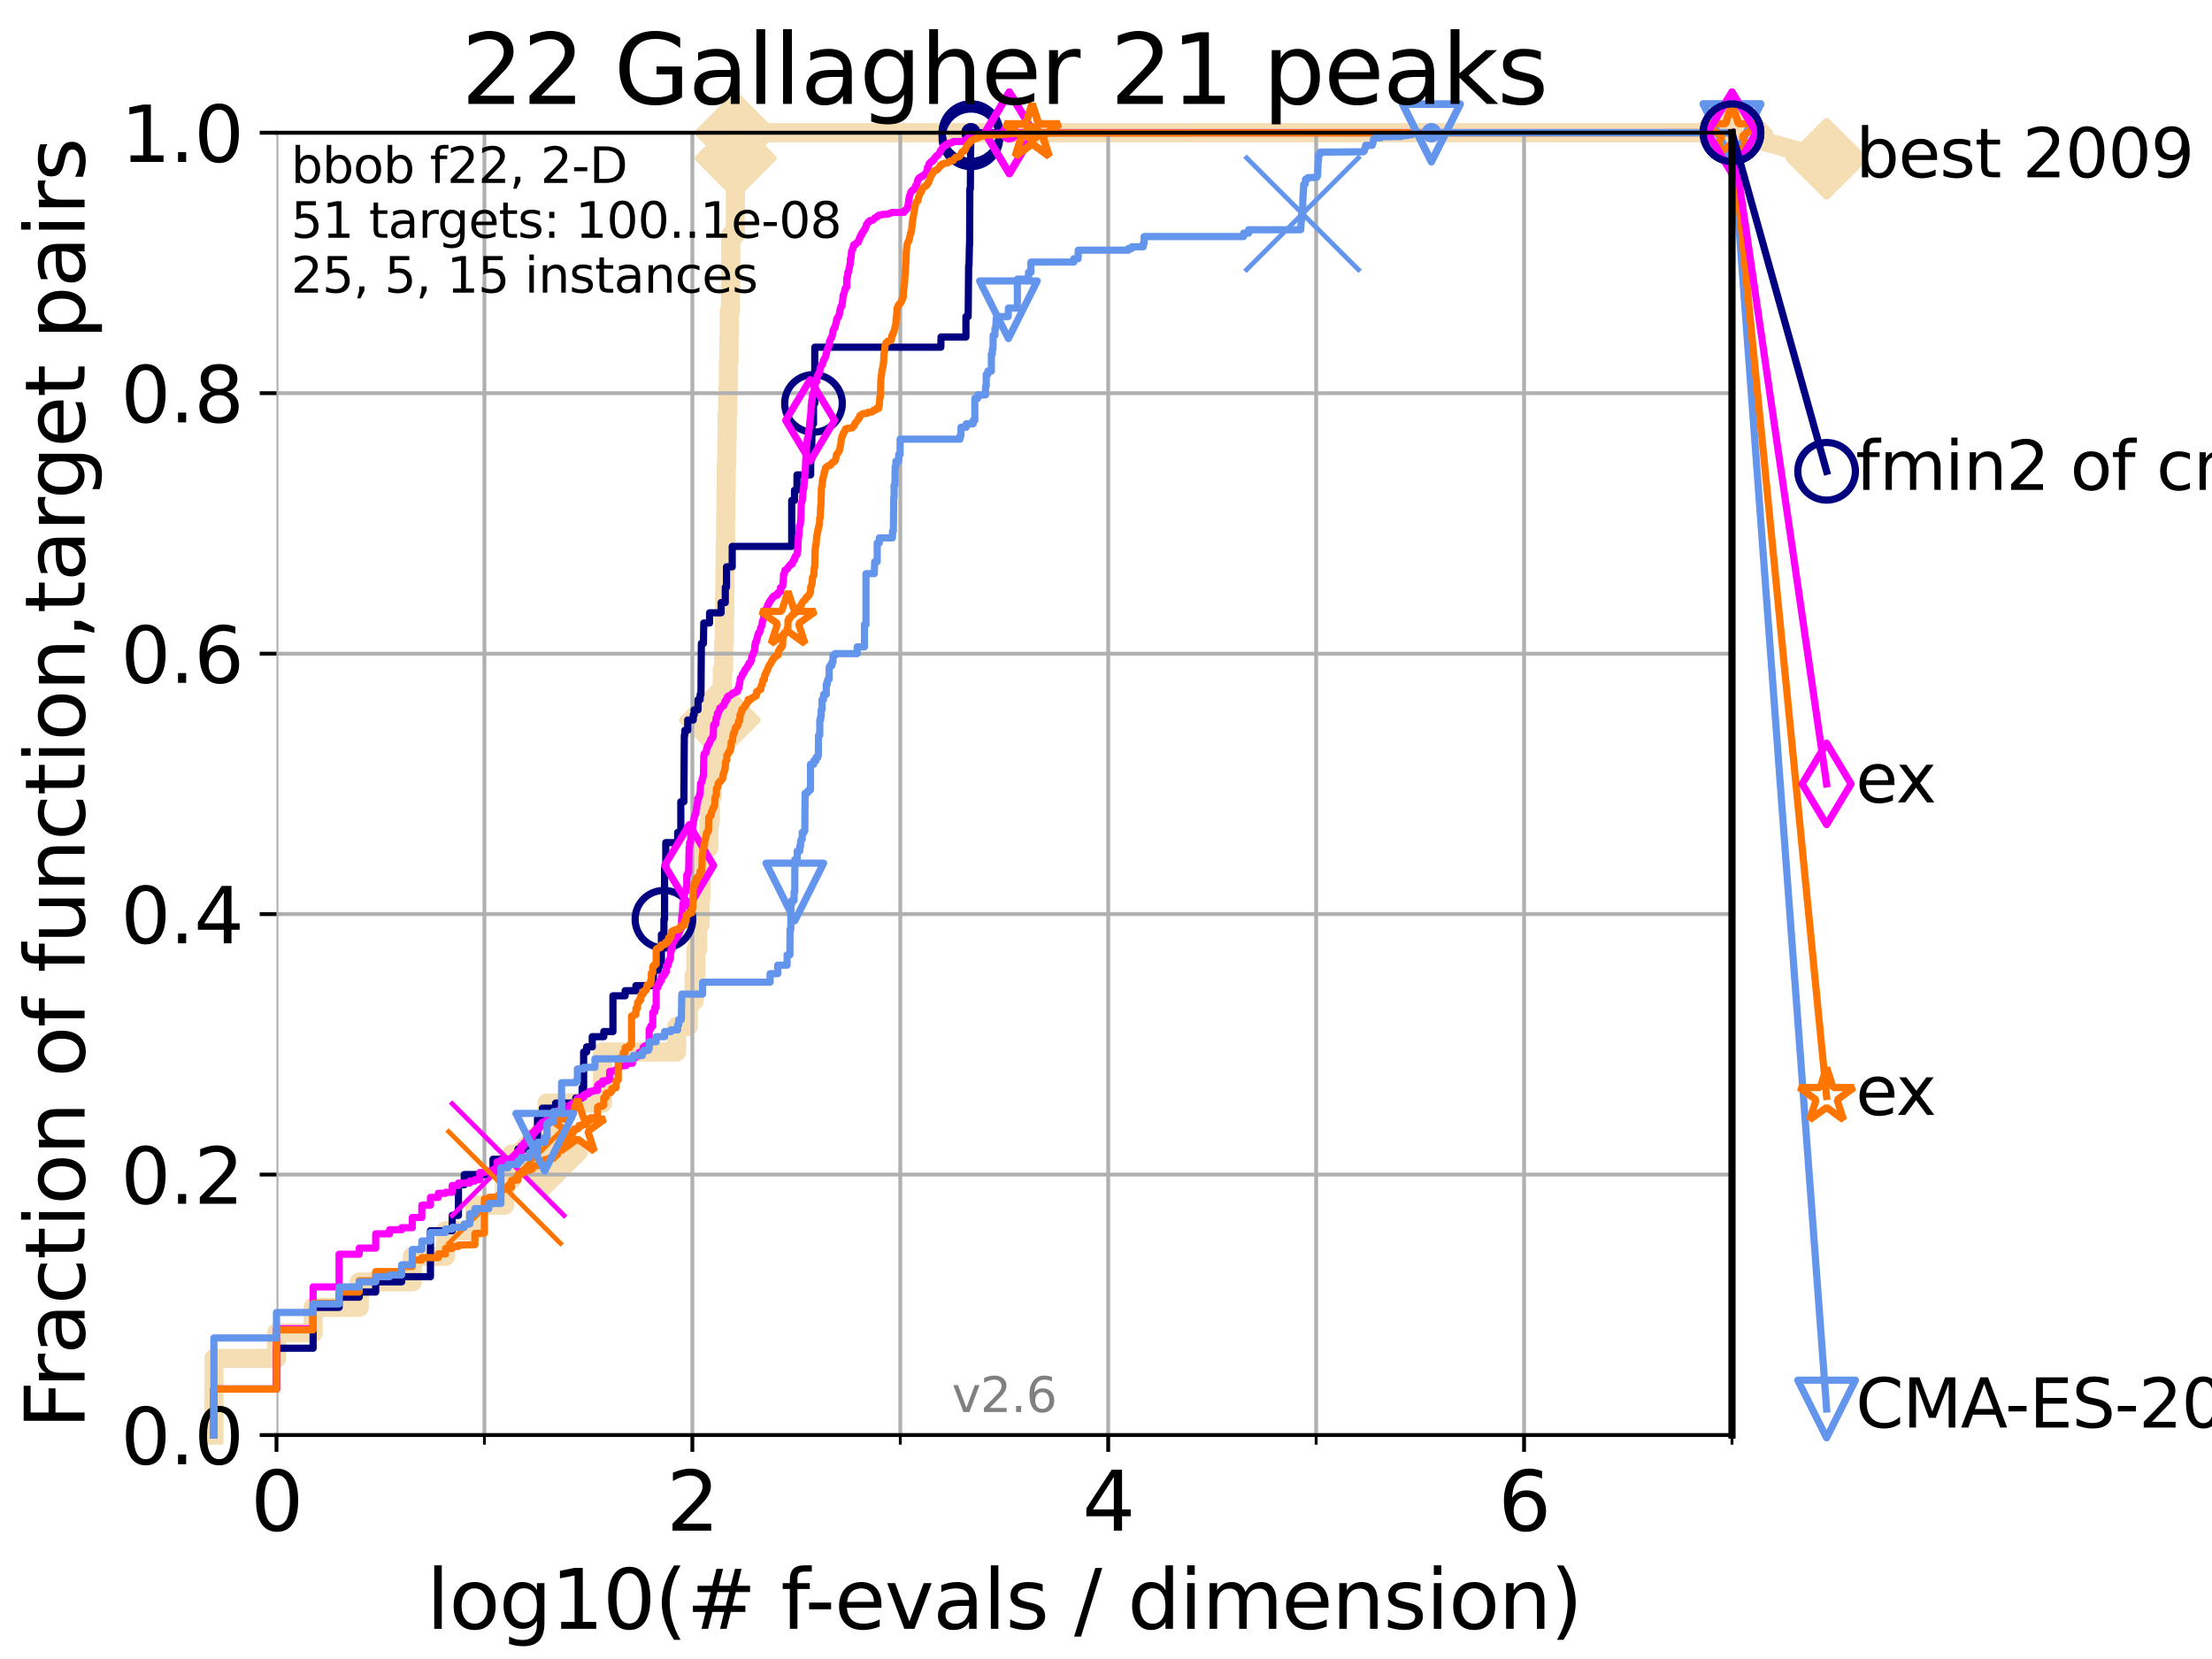 <?xml version="1.0" encoding="utf-8" standalone="no"?>
<!DOCTYPE svg PUBLIC "-//W3C//DTD SVG 1.1//EN"
  "http://www.w3.org/Graphics/SVG/1.1/DTD/svg11.dtd">
<svg xmlns:xlink="http://www.w3.org/1999/xlink" width="460.8pt" height="345.6pt" viewBox="0 0 460.8 345.6" xmlns="http://www.w3.org/2000/svg" version="1.1">
 <defs>
  <style type="text/css">*{stroke-linejoin: round; stroke-linecap: butt}</style>
 </defs>
 <g id="figure_1">
  <g id="patch_1">
   <path d="M 0 345.6 
L 460.8 345.6 
L 460.8 0 
L 0 0 
z
" style="fill: #ffffff"/>
  </g>
  <g id="axes_1">
   <g id="patch_2">
    <path d="M 57.6 298.944 
L 360.806 298.944 
L 360.806 27.648 
L 57.6 27.648 
z
" style="fill: #ffffff"/>
   </g>
   <g id="line2d_1">
    <path d="M 44.561 298.944 
L 44.561 282.985 
L 57.6 282.985 
L 57.6 277.666 
L 65.227 277.666 
L 65.227 272.346 
L 74.837 272.346 
L 74.837 267.027 
L 85.894 267.027 
L 85.894 261.707 
L 92.812 261.707 
L 92.812 256.388 
L 98.933 256.388 
L 98.933 251.068 
L 105.113 251.068 
L 105.113 245.749 
L 106.561 245.749 
L 106.561 240.429 
L 113.954 240.429 
L 113.954 229.79 
L 125.527 229.79 
L 125.527 219.151 
L 140.951 219.151 
L 140.951 213.832 
L 143.364 213.832 
L 143.364 208.512 
L 144.603 208.512 
L 144.603 203.192 
L 144.968 203.192 
L 144.968 197.873 
L 145.327 197.873 
L 145.327 192.553 
L 145.852 192.553 
L 145.852 187.234 
L 146.023 187.234 
L 146.023 181.914 
L 146.278 181.914 
L 146.278 176.595 
L 147.66 176.595 
L 147.66 171.275 
L 147.971 171.275 
L 147.971 165.956 
L 148.353 165.956 
L 148.353 160.636 
L 149.382 160.636 
L 149.382 155.317 
L 149.595 155.317 
L 149.595 149.997 
L 149.945 149.997 
L 149.945 144.678 
L 150.493 144.678 
L 150.493 139.358 
L 150.76 139.358 
L 150.76 134.039 
L 150.893 134.039 
L 150.893 128.719 
L 150.959 128.719 
L 150.959 123.4 
L 151.024 123.4 
L 151.024 118.08 
L 151.09 118.08 
L 151.09 112.76 
L 151.155 112.76 
L 151.155 107.441 
L 151.22 107.441 
L 151.22 102.121 
L 151.285 102.121 
L 151.285 96.802 
L 151.414 96.802 
L 151.414 91.482 
L 151.478 91.482 
L 151.478 86.163 
L 151.605 86.163 
L 151.605 80.843 
L 151.732 80.843 
L 151.732 75.524 
L 151.858 75.524 
L 151.858 70.204 
L 151.92 70.204 
L 151.92 64.885 
L 152.169 64.885 
L 152.169 59.565 
L 152.23 59.565 
L 152.23 48.926 
L 153.189 48.926 
L 153.189 32.968 
L 153.247 32.968 
L 153.247 27.648 
L 360.806 27.648 
" style="fill: none; stroke: #f5deb3; stroke-width: 4; stroke-linecap: square"/>
   </g>
   <g id="line2d_2">
    <defs>
     <path id="m1a3c20cd97" d="M -0 7.778 
L 7.778 0 
L 0 -7.778 
L -7.778 -0 
z
" style="stroke: #f5deb3; stroke-width: 1.5; stroke-linejoin: miter"/>
    </defs>
    <g>
     <use xlink:href="#m1a3c20cd97" x="113.954" y="240.429" style="fill: #f5deb3; stroke: #f5deb3; stroke-width: 1.5; stroke-linejoin: miter"/>
     <use xlink:href="#m1a3c20cd97" x="149.945" y="149.997" style="fill: #f5deb3; stroke: #f5deb3; stroke-width: 1.5; stroke-linejoin: miter"/>
     <use xlink:href="#m1a3c20cd97" x="153.247" y="32.968" style="fill: #f5deb3; stroke: #f5deb3; stroke-width: 1.5; stroke-linejoin: miter"/>
     <use xlink:href="#m1a3c20cd97" x="153.247" y="27.648" style="fill: #f5deb3; stroke: #f5deb3; stroke-width: 1.5; stroke-linejoin: miter"/>
     <use xlink:href="#m1a3c20cd97" x="153.247" y="27.648" style="fill: #f5deb3; stroke: #f5deb3; stroke-width: 1.5; stroke-linejoin: miter"/>
     <use xlink:href="#m1a3c20cd97" x="360.806" y="27.648" style="fill: #f5deb3; stroke: #f5deb3; stroke-width: 1.5; stroke-linejoin: miter"/>
    </g>
   </g>
   <g id="line2d_3">
    <path style="fill: none; stroke: #f5deb3; stroke-width: 4; stroke-linecap: square"/>
    <g/>
   </g>
   <g id="line2d_4">
    <path d="M 360.806 27.648 
L 380.515 33.074 
" style="fill: none; stroke: #f5deb3; stroke-width: 4; stroke-linecap: square"/>
    <g>
     <use xlink:href="#m1a3c20cd97" x="360.806" y="27.648" style="fill: #f5deb3; stroke: #f5deb3; stroke-width: 1.5; stroke-linejoin: miter"/>
     <use xlink:href="#m1a3c20cd97" x="380.515" y="33.074" style="fill: #f5deb3; stroke: #f5deb3; stroke-width: 1.5; stroke-linejoin: miter"/>
    </g>
   </g>
   <g id="matplotlib.axis_1">
    <g id="xtick_1">
     <g id="line2d_5">
      <path d="M 57.6 298.944 
L 57.6 27.648 
" clip-path="url(#pef14b4475f)" style="fill: none; stroke: #b0b0b0; stroke-width: 0.8; stroke-linecap: square"/>
     </g>
     <g id="line2d_6">
      <defs>
       <path id="me831e58ee3" d="M 0 0 
L 0 3.5 
" style="stroke: #000000; stroke-width: 0.8"/>
      </defs>
      <g>
       <use xlink:href="#me831e58ee3" x="57.6" y="298.944" style="stroke: #000000; stroke-width: 0.8"/>
      </g>
     </g>
     <g id="text_1">
      <!-- 0 -->
      <g transform="translate(52.192 318.861)scale(0.17 -0.17)">
       <defs>
        <path id="DejaVuSans-30" d="M 2034 4250 
Q 1547 4250 1301 3770 
Q 1056 3291 1056 2328 
Q 1056 1369 1301 889 
Q 1547 409 2034 409 
Q 2525 409 2770 889 
Q 3016 1369 3016 2328 
Q 3016 3291 2770 3770 
Q 2525 4250 2034 4250 
z
M 2034 4750 
Q 2819 4750 3233 4129 
Q 3647 3509 3647 2328 
Q 3647 1150 3233 529 
Q 2819 -91 2034 -91 
Q 1250 -91 836 529 
Q 422 1150 422 2328 
Q 422 3509 836 4129 
Q 1250 4750 2034 4750 
z
" transform="scale(0.016)"/>
       </defs>
       <use xlink:href="#DejaVuSans-30"/>
      </g>
     </g>
    </g>
    <g id="xtick_2">
     <g id="line2d_7">
      <path d="M 144.23 298.944 
L 144.23 27.648 
" clip-path="url(#pef14b4475f)" style="fill: none; stroke: #b0b0b0; stroke-width: 0.8; stroke-linecap: square"/>
     </g>
     <g id="line2d_8">
      <g>
       <use xlink:href="#me831e58ee3" x="144.23" y="298.944" style="stroke: #000000; stroke-width: 0.8"/>
      </g>
     </g>
     <g id="text_2">
      <!-- 2 -->
      <g transform="translate(138.822 318.861)scale(0.17 -0.17)">
       <defs>
        <path id="DejaVuSans-32" d="M 1228 531 
L 3431 531 
L 3431 0 
L 469 0 
L 469 531 
Q 828 903 1448 1529 
Q 2069 2156 2228 2338 
Q 2531 2678 2651 2914 
Q 2772 3150 2772 3378 
Q 2772 3750 2511 3984 
Q 2250 4219 1831 4219 
Q 1534 4219 1204 4116 
Q 875 4013 500 3803 
L 500 4441 
Q 881 4594 1212 4672 
Q 1544 4750 1819 4750 
Q 2544 4750 2975 4387 
Q 3406 4025 3406 3419 
Q 3406 3131 3298 2873 
Q 3191 2616 2906 2266 
Q 2828 2175 2409 1742 
Q 1991 1309 1228 531 
z
" transform="scale(0.016)"/>
       </defs>
       <use xlink:href="#DejaVuSans-32"/>
      </g>
     </g>
    </g>
    <g id="xtick_3">
     <g id="line2d_9">
      <path d="M 230.861 298.944 
L 230.861 27.648 
" clip-path="url(#pef14b4475f)" style="fill: none; stroke: #b0b0b0; stroke-width: 0.8; stroke-linecap: square"/>
     </g>
     <g id="line2d_10">
      <g>
       <use xlink:href="#me831e58ee3" x="230.861" y="298.944" style="stroke: #000000; stroke-width: 0.8"/>
      </g>
     </g>
     <g id="text_3">
      <!-- 4 -->
      <g transform="translate(225.453 318.861)scale(0.17 -0.17)">
       <defs>
        <path id="DejaVuSans-34" d="M 2419 4116 
L 825 1625 
L 2419 1625 
L 2419 4116 
z
M 2253 4666 
L 3047 4666 
L 3047 1625 
L 3713 1625 
L 3713 1100 
L 3047 1100 
L 3047 0 
L 2419 0 
L 2419 1100 
L 313 1100 
L 313 1709 
L 2253 4666 
z
" transform="scale(0.016)"/>
       </defs>
       <use xlink:href="#DejaVuSans-34"/>
      </g>
     </g>
    </g>
    <g id="xtick_4">
     <g id="line2d_11">
      <path d="M 317.491 298.944 
L 317.491 27.648 
" clip-path="url(#pef14b4475f)" style="fill: none; stroke: #b0b0b0; stroke-width: 0.8; stroke-linecap: square"/>
     </g>
     <g id="line2d_12">
      <g>
       <use xlink:href="#me831e58ee3" x="317.491" y="298.944" style="stroke: #000000; stroke-width: 0.8"/>
      </g>
     </g>
     <g id="text_4">
      <!-- 6 -->
      <g transform="translate(312.083 318.861)scale(0.17 -0.17)">
       <defs>
        <path id="DejaVuSans-36" d="M 2113 2584 
Q 1688 2584 1439 2293 
Q 1191 2003 1191 1497 
Q 1191 994 1439 701 
Q 1688 409 2113 409 
Q 2538 409 2786 701 
Q 3034 994 3034 1497 
Q 3034 2003 2786 2293 
Q 2538 2584 2113 2584 
z
M 3366 4563 
L 3366 3988 
Q 3128 4100 2886 4159 
Q 2644 4219 2406 4219 
Q 1781 4219 1451 3797 
Q 1122 3375 1075 2522 
Q 1259 2794 1537 2939 
Q 1816 3084 2150 3084 
Q 2853 3084 3261 2657 
Q 3669 2231 3669 1497 
Q 3669 778 3244 343 
Q 2819 -91 2113 -91 
Q 1303 -91 875 529 
Q 447 1150 447 2328 
Q 447 3434 972 4092 
Q 1497 4750 2381 4750 
Q 2619 4750 2861 4703 
Q 3103 4656 3366 4563 
z
" transform="scale(0.016)"/>
       </defs>
       <use xlink:href="#DejaVuSans-36"/>
      </g>
     </g>
    </g>
    <g id="xtick_5">
     <g id="line2d_13">
      <path d="M 100.915 298.944 
L 100.915 27.648 
" clip-path="url(#pef14b4475f)" style="fill: none; stroke: #b0b0b0; stroke-width: 0.8; stroke-linecap: square"/>
     </g>
     <g id="line2d_14">
      <defs>
       <path id="m02a16d3bb7" d="M 0 0 
L 0 2 
" style="stroke: #000000; stroke-width: 0.6"/>
      </defs>
      <g>
       <use xlink:href="#m02a16d3bb7" x="100.915" y="298.944" style="stroke: #000000; stroke-width: 0.6"/>
      </g>
     </g>
    </g>
    <g id="xtick_6">
     <g id="line2d_15">
      <path d="M 187.546 298.944 
L 187.546 27.648 
" clip-path="url(#pef14b4475f)" style="fill: none; stroke: #b0b0b0; stroke-width: 0.8; stroke-linecap: square"/>
     </g>
     <g id="line2d_16">
      <g>
       <use xlink:href="#m02a16d3bb7" x="187.546" y="298.944" style="stroke: #000000; stroke-width: 0.6"/>
      </g>
     </g>
    </g>
    <g id="xtick_7">
     <g id="line2d_17">
      <path d="M 274.176 298.944 
L 274.176 27.648 
" clip-path="url(#pef14b4475f)" style="fill: none; stroke: #b0b0b0; stroke-width: 0.8; stroke-linecap: square"/>
     </g>
     <g id="line2d_18">
      <g>
       <use xlink:href="#m02a16d3bb7" x="274.176" y="298.944" style="stroke: #000000; stroke-width: 0.6"/>
      </g>
     </g>
    </g>
    <g id="xtick_8">
     <g id="line2d_19">
      <path d="M 360.806 298.944 
L 360.806 27.648 
" clip-path="url(#pef14b4475f)" style="fill: none; stroke: #b0b0b0; stroke-width: 0.8; stroke-linecap: square"/>
     </g>
     <g id="line2d_20">
      <g>
       <use xlink:href="#m02a16d3bb7" x="360.806" y="298.944" style="stroke: #000000; stroke-width: 0.6"/>
      </g>
     </g>
    </g>
    <g id="text_5">
     <!-- log10(# f-evals / dimension) -->
     <g transform="translate(88.823 339.314)scale(0.17 -0.17)">
      <defs>
       <path id="DejaVuSans-6c" d="M 603 4863 
L 1178 4863 
L 1178 0 
L 603 0 
L 603 4863 
z
" transform="scale(0.016)"/>
       <path id="DejaVuSans-6f" d="M 1959 3097 
Q 1497 3097 1228 2736 
Q 959 2375 959 1747 
Q 959 1119 1226 758 
Q 1494 397 1959 397 
Q 2419 397 2687 759 
Q 2956 1122 2956 1747 
Q 2956 2369 2687 2733 
Q 2419 3097 1959 3097 
z
M 1959 3584 
Q 2709 3584 3137 3096 
Q 3566 2609 3566 1747 
Q 3566 888 3137 398 
Q 2709 -91 1959 -91 
Q 1206 -91 779 398 
Q 353 888 353 1747 
Q 353 2609 779 3096 
Q 1206 3584 1959 3584 
z
" transform="scale(0.016)"/>
       <path id="DejaVuSans-67" d="M 2906 1791 
Q 2906 2416 2648 2759 
Q 2391 3103 1925 3103 
Q 1463 3103 1205 2759 
Q 947 2416 947 1791 
Q 947 1169 1205 825 
Q 1463 481 1925 481 
Q 2391 481 2648 825 
Q 2906 1169 2906 1791 
z
M 3481 434 
Q 3481 -459 3084 -895 
Q 2688 -1331 1869 -1331 
Q 1566 -1331 1297 -1286 
Q 1028 -1241 775 -1147 
L 775 -588 
Q 1028 -725 1275 -790 
Q 1522 -856 1778 -856 
Q 2344 -856 2625 -561 
Q 2906 -266 2906 331 
L 2906 616 
Q 2728 306 2450 153 
Q 2172 0 1784 0 
Q 1141 0 747 490 
Q 353 981 353 1791 
Q 353 2603 747 3093 
Q 1141 3584 1784 3584 
Q 2172 3584 2450 3431 
Q 2728 3278 2906 2969 
L 2906 3500 
L 3481 3500 
L 3481 434 
z
" transform="scale(0.016)"/>
       <path id="DejaVuSans-31" d="M 794 531 
L 1825 531 
L 1825 4091 
L 703 3866 
L 703 4441 
L 1819 4666 
L 2450 4666 
L 2450 531 
L 3481 531 
L 3481 0 
L 794 0 
L 794 531 
z
" transform="scale(0.016)"/>
       <path id="DejaVuSans-28" d="M 1984 4856 
Q 1566 4138 1362 3434 
Q 1159 2731 1159 2009 
Q 1159 1288 1364 580 
Q 1569 -128 1984 -844 
L 1484 -844 
Q 1016 -109 783 600 
Q 550 1309 550 2009 
Q 550 2706 781 3412 
Q 1013 4119 1484 4856 
L 1984 4856 
z
" transform="scale(0.016)"/>
       <path id="DejaVuSans-23" d="M 3272 2816 
L 2363 2816 
L 2100 1772 
L 3016 1772 
L 3272 2816 
z
M 2803 4594 
L 2478 3297 
L 3391 3297 
L 3719 4594 
L 4219 4594 
L 3897 3297 
L 4872 3297 
L 4872 2816 
L 3775 2816 
L 3519 1772 
L 4513 1772 
L 4513 1294 
L 3397 1294 
L 3072 0 
L 2572 0 
L 2894 1294 
L 1978 1294 
L 1656 0 
L 1153 0 
L 1478 1294 
L 494 1294 
L 494 1772 
L 1594 1772 
L 1856 2816 
L 850 2816 
L 850 3297 
L 1978 3297 
L 2297 4594 
L 2803 4594 
z
" transform="scale(0.016)"/>
       <path id="DejaVuSans-20" transform="scale(0.016)"/>
       <path id="DejaVuSans-66" d="M 2375 4863 
L 2375 4384 
L 1825 4384 
Q 1516 4384 1395 4259 
Q 1275 4134 1275 3809 
L 1275 3500 
L 2222 3500 
L 2222 3053 
L 1275 3053 
L 1275 0 
L 697 0 
L 697 3053 
L 147 3053 
L 147 3500 
L 697 3500 
L 697 3744 
Q 697 4328 969 4595 
Q 1241 4863 1831 4863 
L 2375 4863 
z
" transform="scale(0.016)"/>
       <path id="DejaVuSans-2d" d="M 313 2009 
L 1997 2009 
L 1997 1497 
L 313 1497 
L 313 2009 
z
" transform="scale(0.016)"/>
       <path id="DejaVuSans-65" d="M 3597 1894 
L 3597 1613 
L 953 1613 
Q 991 1019 1311 708 
Q 1631 397 2203 397 
Q 2534 397 2845 478 
Q 3156 559 3463 722 
L 3463 178 
Q 3153 47 2828 -22 
Q 2503 -91 2169 -91 
Q 1331 -91 842 396 
Q 353 884 353 1716 
Q 353 2575 817 3079 
Q 1281 3584 2069 3584 
Q 2775 3584 3186 3129 
Q 3597 2675 3597 1894 
z
M 3022 2063 
Q 3016 2534 2758 2815 
Q 2500 3097 2075 3097 
Q 1594 3097 1305 2825 
Q 1016 2553 972 2059 
L 3022 2063 
z
" transform="scale(0.016)"/>
       <path id="DejaVuSans-76" d="M 191 3500 
L 800 3500 
L 1894 563 
L 2988 3500 
L 3597 3500 
L 2284 0 
L 1503 0 
L 191 3500 
z
" transform="scale(0.016)"/>
       <path id="DejaVuSans-61" d="M 2194 1759 
Q 1497 1759 1228 1600 
Q 959 1441 959 1056 
Q 959 750 1161 570 
Q 1363 391 1709 391 
Q 2188 391 2477 730 
Q 2766 1069 2766 1631 
L 2766 1759 
L 2194 1759 
z
M 3341 1997 
L 3341 0 
L 2766 0 
L 2766 531 
Q 2569 213 2275 61 
Q 1981 -91 1556 -91 
Q 1019 -91 701 211 
Q 384 513 384 1019 
Q 384 1609 779 1909 
Q 1175 2209 1959 2209 
L 2766 2209 
L 2766 2266 
Q 2766 2663 2505 2880 
Q 2244 3097 1772 3097 
Q 1472 3097 1187 3025 
Q 903 2953 641 2809 
L 641 3341 
Q 956 3463 1253 3523 
Q 1550 3584 1831 3584 
Q 2591 3584 2966 3190 
Q 3341 2797 3341 1997 
z
" transform="scale(0.016)"/>
       <path id="DejaVuSans-73" d="M 2834 3397 
L 2834 2853 
Q 2591 2978 2328 3040 
Q 2066 3103 1784 3103 
Q 1356 3103 1142 2972 
Q 928 2841 928 2578 
Q 928 2378 1081 2264 
Q 1234 2150 1697 2047 
L 1894 2003 
Q 2506 1872 2764 1633 
Q 3022 1394 3022 966 
Q 3022 478 2636 193 
Q 2250 -91 1575 -91 
Q 1294 -91 989 -36 
Q 684 19 347 128 
L 347 722 
Q 666 556 975 473 
Q 1284 391 1588 391 
Q 1994 391 2212 530 
Q 2431 669 2431 922 
Q 2431 1156 2273 1281 
Q 2116 1406 1581 1522 
L 1381 1569 
Q 847 1681 609 1914 
Q 372 2147 372 2553 
Q 372 3047 722 3315 
Q 1072 3584 1716 3584 
Q 2034 3584 2315 3537 
Q 2597 3491 2834 3397 
z
" transform="scale(0.016)"/>
       <path id="DejaVuSans-2f" d="M 1625 4666 
L 2156 4666 
L 531 -594 
L 0 -594 
L 1625 4666 
z
" transform="scale(0.016)"/>
       <path id="DejaVuSans-64" d="M 2906 2969 
L 2906 4863 
L 3481 4863 
L 3481 0 
L 2906 0 
L 2906 525 
Q 2725 213 2448 61 
Q 2172 -91 1784 -91 
Q 1150 -91 751 415 
Q 353 922 353 1747 
Q 353 2572 751 3078 
Q 1150 3584 1784 3584 
Q 2172 3584 2448 3432 
Q 2725 3281 2906 2969 
z
M 947 1747 
Q 947 1113 1208 752 
Q 1469 391 1925 391 
Q 2381 391 2643 752 
Q 2906 1113 2906 1747 
Q 2906 2381 2643 2742 
Q 2381 3103 1925 3103 
Q 1469 3103 1208 2742 
Q 947 2381 947 1747 
z
" transform="scale(0.016)"/>
       <path id="DejaVuSans-69" d="M 603 3500 
L 1178 3500 
L 1178 0 
L 603 0 
L 603 3500 
z
M 603 4863 
L 1178 4863 
L 1178 4134 
L 603 4134 
L 603 4863 
z
" transform="scale(0.016)"/>
       <path id="DejaVuSans-6d" d="M 3328 2828 
Q 3544 3216 3844 3400 
Q 4144 3584 4550 3584 
Q 5097 3584 5394 3201 
Q 5691 2819 5691 2113 
L 5691 0 
L 5113 0 
L 5113 2094 
Q 5113 2597 4934 2840 
Q 4756 3084 4391 3084 
Q 3944 3084 3684 2787 
Q 3425 2491 3425 1978 
L 3425 0 
L 2847 0 
L 2847 2094 
Q 2847 2600 2669 2842 
Q 2491 3084 2119 3084 
Q 1678 3084 1418 2786 
Q 1159 2488 1159 1978 
L 1159 0 
L 581 0 
L 581 3500 
L 1159 3500 
L 1159 2956 
Q 1356 3278 1631 3431 
Q 1906 3584 2284 3584 
Q 2666 3584 2933 3390 
Q 3200 3197 3328 2828 
z
" transform="scale(0.016)"/>
       <path id="DejaVuSans-6e" d="M 3513 2113 
L 3513 0 
L 2938 0 
L 2938 2094 
Q 2938 2591 2744 2837 
Q 2550 3084 2163 3084 
Q 1697 3084 1428 2787 
Q 1159 2491 1159 1978 
L 1159 0 
L 581 0 
L 581 3500 
L 1159 3500 
L 1159 2956 
Q 1366 3272 1645 3428 
Q 1925 3584 2291 3584 
Q 2894 3584 3203 3211 
Q 3513 2838 3513 2113 
z
" transform="scale(0.016)"/>
       <path id="DejaVuSans-29" d="M 513 4856 
L 1013 4856 
Q 1481 4119 1714 3412 
Q 1947 2706 1947 2009 
Q 1947 1309 1714 600 
Q 1481 -109 1013 -844 
L 513 -844 
Q 928 -128 1133 580 
Q 1338 1288 1338 2009 
Q 1338 2731 1133 3434 
Q 928 4138 513 4856 
z
" transform="scale(0.016)"/>
      </defs>
      <use xlink:href="#DejaVuSans-6c"/>
      <use xlink:href="#DejaVuSans-6f" x="27.783"/>
      <use xlink:href="#DejaVuSans-67" x="88.965"/>
      <use xlink:href="#DejaVuSans-31" x="152.441"/>
      <use xlink:href="#DejaVuSans-30" x="216.064"/>
      <use xlink:href="#DejaVuSans-28" x="279.688"/>
      <use xlink:href="#DejaVuSans-23" x="318.701"/>
      <use xlink:href="#DejaVuSans-20" x="402.49"/>
      <use xlink:href="#DejaVuSans-66" x="434.277"/>
      <use xlink:href="#DejaVuSans-2d" x="463.982"/>
      <use xlink:href="#DejaVuSans-65" x="500.066"/>
      <use xlink:href="#DejaVuSans-76" x="561.59"/>
      <use xlink:href="#DejaVuSans-61" x="620.77"/>
      <use xlink:href="#DejaVuSans-6c" x="682.049"/>
      <use xlink:href="#DejaVuSans-73" x="709.832"/>
      <use xlink:href="#DejaVuSans-20" x="761.932"/>
      <use xlink:href="#DejaVuSans-2f" x="793.719"/>
      <use xlink:href="#DejaVuSans-20" x="827.41"/>
      <use xlink:href="#DejaVuSans-64" x="859.197"/>
      <use xlink:href="#DejaVuSans-69" x="922.674"/>
      <use xlink:href="#DejaVuSans-6d" x="950.457"/>
      <use xlink:href="#DejaVuSans-65" x="1047.869"/>
      <use xlink:href="#DejaVuSans-6e" x="1109.393"/>
      <use xlink:href="#DejaVuSans-73" x="1172.771"/>
      <use xlink:href="#DejaVuSans-69" x="1224.871"/>
      <use xlink:href="#DejaVuSans-6f" x="1252.654"/>
      <use xlink:href="#DejaVuSans-6e" x="1313.836"/>
      <use xlink:href="#DejaVuSans-29" x="1377.215"/>
     </g>
    </g>
   </g>
   <g id="matplotlib.axis_2">
    <g id="ytick_1">
     <g id="line2d_21">
      <path d="M 57.6 298.944 
L 360.806 298.944 
" clip-path="url(#pef14b4475f)" style="fill: none; stroke: #b0b0b0; stroke-width: 0.8; stroke-linecap: square"/>
     </g>
     <g id="line2d_22">
      <defs>
       <path id="med7ba829d0" d="M 0 0 
L -3.5 0 
" style="stroke: #000000; stroke-width: 0.8"/>
      </defs>
      <g>
       <use xlink:href="#med7ba829d0" x="57.6" y="298.944" style="stroke: #000000; stroke-width: 0.8"/>
      </g>
     </g>
     <g id="text_6">
      <!-- 0.0 -->
      <g transform="translate(25.155 305.023)scale(0.16 -0.16)">
       <defs>
        <path id="DejaVuSans-2e" d="M 684 794 
L 1344 794 
L 1344 0 
L 684 0 
L 684 794 
z
" transform="scale(0.016)"/>
       </defs>
       <use xlink:href="#DejaVuSans-30"/>
       <use xlink:href="#DejaVuSans-2e" x="63.623"/>
       <use xlink:href="#DejaVuSans-30" x="95.41"/>
      </g>
     </g>
    </g>
    <g id="ytick_2">
     <g id="line2d_23">
      <path d="M 57.6 244.685 
L 360.806 244.685 
" clip-path="url(#pef14b4475f)" style="fill: none; stroke: #b0b0b0; stroke-width: 0.8; stroke-linecap: square"/>
     </g>
     <g id="line2d_24">
      <g>
       <use xlink:href="#med7ba829d0" x="57.6" y="244.685" style="stroke: #000000; stroke-width: 0.8"/>
      </g>
     </g>
     <g id="text_7">
      <!-- 0.2 -->
      <g transform="translate(25.155 250.764)scale(0.16 -0.16)">
       <use xlink:href="#DejaVuSans-30"/>
       <use xlink:href="#DejaVuSans-2e" x="63.623"/>
       <use xlink:href="#DejaVuSans-32" x="95.41"/>
      </g>
     </g>
    </g>
    <g id="ytick_3">
     <g id="line2d_25">
      <path d="M 57.6 190.426 
L 360.806 190.426 
" clip-path="url(#pef14b4475f)" style="fill: none; stroke: #b0b0b0; stroke-width: 0.8; stroke-linecap: square"/>
     </g>
     <g id="line2d_26">
      <g>
       <use xlink:href="#med7ba829d0" x="57.6" y="190.426" style="stroke: #000000; stroke-width: 0.8"/>
      </g>
     </g>
     <g id="text_8">
      <!-- 0.4 -->
      <g transform="translate(25.155 196.504)scale(0.16 -0.16)">
       <use xlink:href="#DejaVuSans-30"/>
       <use xlink:href="#DejaVuSans-2e" x="63.623"/>
       <use xlink:href="#DejaVuSans-34" x="95.41"/>
      </g>
     </g>
    </g>
    <g id="ytick_4">
     <g id="line2d_27">
      <path d="M 57.6 136.166 
L 360.806 136.166 
" clip-path="url(#pef14b4475f)" style="fill: none; stroke: #b0b0b0; stroke-width: 0.8; stroke-linecap: square"/>
     </g>
     <g id="line2d_28">
      <g>
       <use xlink:href="#med7ba829d0" x="57.6" y="136.166" style="stroke: #000000; stroke-width: 0.8"/>
      </g>
     </g>
     <g id="text_9">
      <!-- 0.6 -->
      <g transform="translate(25.155 142.245)scale(0.16 -0.16)">
       <use xlink:href="#DejaVuSans-30"/>
       <use xlink:href="#DejaVuSans-2e" x="63.623"/>
       <use xlink:href="#DejaVuSans-36" x="95.41"/>
      </g>
     </g>
    </g>
    <g id="ytick_5">
     <g id="line2d_29">
      <path d="M 57.6 81.907 
L 360.806 81.907 
" clip-path="url(#pef14b4475f)" style="fill: none; stroke: #b0b0b0; stroke-width: 0.8; stroke-linecap: square"/>
     </g>
     <g id="line2d_30">
      <g>
       <use xlink:href="#med7ba829d0" x="57.6" y="81.907" style="stroke: #000000; stroke-width: 0.8"/>
      </g>
     </g>
     <g id="text_10">
      <!-- 0.8 -->
      <g transform="translate(25.155 87.986)scale(0.16 -0.16)">
       <defs>
        <path id="DejaVuSans-38" d="M 2034 2216 
Q 1584 2216 1326 1975 
Q 1069 1734 1069 1313 
Q 1069 891 1326 650 
Q 1584 409 2034 409 
Q 2484 409 2743 651 
Q 3003 894 3003 1313 
Q 3003 1734 2745 1975 
Q 2488 2216 2034 2216 
z
M 1403 2484 
Q 997 2584 770 2862 
Q 544 3141 544 3541 
Q 544 4100 942 4425 
Q 1341 4750 2034 4750 
Q 2731 4750 3128 4425 
Q 3525 4100 3525 3541 
Q 3525 3141 3298 2862 
Q 3072 2584 2669 2484 
Q 3125 2378 3379 2068 
Q 3634 1759 3634 1313 
Q 3634 634 3220 271 
Q 2806 -91 2034 -91 
Q 1263 -91 848 271 
Q 434 634 434 1313 
Q 434 1759 690 2068 
Q 947 2378 1403 2484 
z
M 1172 3481 
Q 1172 3119 1398 2916 
Q 1625 2713 2034 2713 
Q 2441 2713 2670 2916 
Q 2900 3119 2900 3481 
Q 2900 3844 2670 4047 
Q 2441 4250 2034 4250 
Q 1625 4250 1398 4047 
Q 1172 3844 1172 3481 
z
" transform="scale(0.016)"/>
       </defs>
       <use xlink:href="#DejaVuSans-30"/>
       <use xlink:href="#DejaVuSans-2e" x="63.623"/>
       <use xlink:href="#DejaVuSans-38" x="95.41"/>
      </g>
     </g>
    </g>
    <g id="ytick_6">
     <g id="line2d_31">
      <path d="M 57.6 27.648 
L 360.806 27.648 
" clip-path="url(#pef14b4475f)" style="fill: none; stroke: #b0b0b0; stroke-width: 0.8; stroke-linecap: square"/>
     </g>
     <g id="line2d_32">
      <g>
       <use xlink:href="#med7ba829d0" x="57.6" y="27.648" style="stroke: #000000; stroke-width: 0.8"/>
      </g>
     </g>
     <g id="text_11">
      <!-- 1.0 -->
      <g transform="translate(25.155 33.727)scale(0.16 -0.16)">
       <use xlink:href="#DejaVuSans-31"/>
       <use xlink:href="#DejaVuSans-2e" x="63.623"/>
       <use xlink:href="#DejaVuSans-30" x="95.41"/>
      </g>
     </g>
    </g>
    <g id="text_12">
     <!-- Fraction of function,target pairs -->
     <g transform="translate(17.62 297.681)rotate(-90)scale(0.17 -0.17)">
      <defs>
       <path id="DejaVuSans-46" d="M 628 4666 
L 3309 4666 
L 3309 4134 
L 1259 4134 
L 1259 2759 
L 3109 2759 
L 3109 2228 
L 1259 2228 
L 1259 0 
L 628 0 
L 628 4666 
z
" transform="scale(0.016)"/>
       <path id="DejaVuSans-72" d="M 2631 2963 
Q 2534 3019 2420 3045 
Q 2306 3072 2169 3072 
Q 1681 3072 1420 2755 
Q 1159 2438 1159 1844 
L 1159 0 
L 581 0 
L 581 3500 
L 1159 3500 
L 1159 2956 
Q 1341 3275 1631 3429 
Q 1922 3584 2338 3584 
Q 2397 3584 2469 3576 
Q 2541 3569 2628 3553 
L 2631 2963 
z
" transform="scale(0.016)"/>
       <path id="DejaVuSans-63" d="M 3122 3366 
L 3122 2828 
Q 2878 2963 2633 3030 
Q 2388 3097 2138 3097 
Q 1578 3097 1268 2742 
Q 959 2388 959 1747 
Q 959 1106 1268 751 
Q 1578 397 2138 397 
Q 2388 397 2633 464 
Q 2878 531 3122 666 
L 3122 134 
Q 2881 22 2623 -34 
Q 2366 -91 2075 -91 
Q 1284 -91 818 406 
Q 353 903 353 1747 
Q 353 2603 823 3093 
Q 1294 3584 2113 3584 
Q 2378 3584 2631 3529 
Q 2884 3475 3122 3366 
z
" transform="scale(0.016)"/>
       <path id="DejaVuSans-74" d="M 1172 4494 
L 1172 3500 
L 2356 3500 
L 2356 3053 
L 1172 3053 
L 1172 1153 
Q 1172 725 1289 603 
Q 1406 481 1766 481 
L 2356 481 
L 2356 0 
L 1766 0 
Q 1100 0 847 248 
Q 594 497 594 1153 
L 594 3053 
L 172 3053 
L 172 3500 
L 594 3500 
L 594 4494 
L 1172 4494 
z
" transform="scale(0.016)"/>
       <path id="DejaVuSans-75" d="M 544 1381 
L 544 3500 
L 1119 3500 
L 1119 1403 
Q 1119 906 1312 657 
Q 1506 409 1894 409 
Q 2359 409 2629 706 
Q 2900 1003 2900 1516 
L 2900 3500 
L 3475 3500 
L 3475 0 
L 2900 0 
L 2900 538 
Q 2691 219 2414 64 
Q 2138 -91 1772 -91 
Q 1169 -91 856 284 
Q 544 659 544 1381 
z
M 1991 3584 
L 1991 3584 
z
" transform="scale(0.016)"/>
       <path id="DejaVuSans-2c" d="M 750 794 
L 1409 794 
L 1409 256 
L 897 -744 
L 494 -744 
L 750 256 
L 750 794 
z
" transform="scale(0.016)"/>
       <path id="DejaVuSans-70" d="M 1159 525 
L 1159 -1331 
L 581 -1331 
L 581 3500 
L 1159 3500 
L 1159 2969 
Q 1341 3281 1617 3432 
Q 1894 3584 2278 3584 
Q 2916 3584 3314 3078 
Q 3713 2572 3713 1747 
Q 3713 922 3314 415 
Q 2916 -91 2278 -91 
Q 1894 -91 1617 61 
Q 1341 213 1159 525 
z
M 3116 1747 
Q 3116 2381 2855 2742 
Q 2594 3103 2138 3103 
Q 1681 3103 1420 2742 
Q 1159 2381 1159 1747 
Q 1159 1113 1420 752 
Q 1681 391 2138 391 
Q 2594 391 2855 752 
Q 3116 1113 3116 1747 
z
" transform="scale(0.016)"/>
      </defs>
      <use xlink:href="#DejaVuSans-46"/>
      <use xlink:href="#DejaVuSans-72" x="50.27"/>
      <use xlink:href="#DejaVuSans-61" x="91.383"/>
      <use xlink:href="#DejaVuSans-63" x="152.662"/>
      <use xlink:href="#DejaVuSans-74" x="207.643"/>
      <use xlink:href="#DejaVuSans-69" x="246.852"/>
      <use xlink:href="#DejaVuSans-6f" x="274.635"/>
      <use xlink:href="#DejaVuSans-6e" x="335.816"/>
      <use xlink:href="#DejaVuSans-20" x="399.195"/>
      <use xlink:href="#DejaVuSans-6f" x="430.982"/>
      <use xlink:href="#DejaVuSans-66" x="492.164"/>
      <use xlink:href="#DejaVuSans-20" x="527.369"/>
      <use xlink:href="#DejaVuSans-66" x="559.156"/>
      <use xlink:href="#DejaVuSans-75" x="594.361"/>
      <use xlink:href="#DejaVuSans-6e" x="657.74"/>
      <use xlink:href="#DejaVuSans-63" x="721.119"/>
      <use xlink:href="#DejaVuSans-74" x="776.1"/>
      <use xlink:href="#DejaVuSans-69" x="815.309"/>
      <use xlink:href="#DejaVuSans-6f" x="843.092"/>
      <use xlink:href="#DejaVuSans-6e" x="904.273"/>
      <use xlink:href="#DejaVuSans-2c" x="967.652"/>
      <use xlink:href="#DejaVuSans-74" x="999.439"/>
      <use xlink:href="#DejaVuSans-61" x="1038.648"/>
      <use xlink:href="#DejaVuSans-72" x="1099.928"/>
      <use xlink:href="#DejaVuSans-67" x="1139.291"/>
      <use xlink:href="#DejaVuSans-65" x="1202.768"/>
      <use xlink:href="#DejaVuSans-74" x="1264.291"/>
      <use xlink:href="#DejaVuSans-20" x="1303.5"/>
      <use xlink:href="#DejaVuSans-70" x="1335.287"/>
      <use xlink:href="#DejaVuSans-61" x="1398.764"/>
      <use xlink:href="#DejaVuSans-69" x="1460.043"/>
      <use xlink:href="#DejaVuSans-72" x="1487.826"/>
      <use xlink:href="#DejaVuSans-73" x="1528.939"/>
     </g>
    </g>
   </g>
   <g id="line2d_33">
    <defs>
     <path id="m9c37093d11" d="M 0 1.5 
C 0.398 1.5 0.779 1.342 1.061 1.061 
C 1.342 0.779 1.5 0.398 1.5 0 
C 1.5 -0.398 1.342 -0.779 1.061 -1.061 
C 0.779 -1.342 0.398 -1.5 0 -1.5 
C -0.398 -1.5 -0.779 -1.342 -1.061 -1.061 
C -1.342 -0.779 -1.5 -0.398 -1.5 0 
C -1.5 0.398 -1.342 0.779 -1.061 1.061 
C -0.779 1.342 -0.398 1.5 0 1.5 
z
" style="stroke: #f5deb3"/>
    </defs>
    <g>
     <use xlink:href="#m9c37093d11" x="153.247" y="27.648" style="fill: #f5deb3; stroke: #f5deb3"/>
     <use xlink:href="#m9c37093d11" x="153.247" y="27.648" style="fill: #f5deb3; stroke: #f5deb3"/>
    </g>
   </g>
   <g id="line2d_34">
    <defs>
     <path id="md52bf3137e" d="M 0 1.5 
C 0.398 1.5 0.779 1.342 1.061 1.061 
C 1.342 0.779 1.5 0.398 1.5 0 
C 1.5 -0.398 1.342 -0.779 1.061 -1.061 
C 0.779 -1.342 0.398 -1.5 0 -1.5 
C -0.398 -1.5 -0.779 -1.342 -1.061 -1.061 
C -1.342 -0.779 -1.5 -0.398 -1.5 0 
C -1.5 0.398 -1.342 0.779 -1.061 1.061 
C -0.779 1.342 -0.398 1.5 0 1.5 
z
" style="stroke: #000080"/>
    </defs>
    <g>
     <use xlink:href="#md52bf3137e" x="202.262" y="27.648" style="fill: #000080; stroke: #000080"/>
     <use xlink:href="#md52bf3137e" x="202.262" y="27.648" style="fill: #000080; stroke: #000080"/>
    </g>
   </g>
   <g id="line2d_35">
    <path d="M 44.561 298.944 
L 44.561 289.369 
L 57.6 289.369 
L 57.6 280.858 
L 65.227 280.858 
L 65.227 272.346 
L 70.639 272.346 
L 70.639 270.219 
L 74.837 270.219 
L 74.837 269.155 
L 78.267 269.155 
L 78.267 267.027 
L 83.678 267.027 
L 83.678 265.963 
L 89.669 265.963 
L 89.669 256.388 
L 94.206 256.388 
L 94.206 253.196 
L 95.503 253.196 
L 95.503 246.813 
L 96.718 246.813 
L 96.718 244.685 
L 102.708 244.685 
L 102.708 241.493 
L 107.905 241.493 
L 107.905 239.365 
L 111.972 239.365 
L 111.972 232.982 
L 112.989 232.982 
L 112.989 230.854 
L 115.747 230.854 
L 115.747 229.79 
L 119.945 229.79 
L 119.945 228.726 
L 121.266 228.726 
L 121.266 226.598 
L 121.582 226.598 
L 121.582 219.151 
L 122.199 219.151 
L 122.199 218.087 
L 123.375 218.087 
L 123.375 215.959 
L 125.779 215.959 
L 125.779 214.895 
L 127.686 214.895 
L 127.686 207.448 
L 130.226 207.448 
L 130.226 206.384 
L 132.464 206.384 
L 132.464 205.32 
L 136.127 205.32 
L 136.127 202.129 
L 137.113 202.129 
L 137.113 201.065 
L 137.788 201.065 
L 137.788 194.681 
L 138.31 194.681 
L 138.31 191.49 
L 138.439 191.49 
L 138.439 180.85 
L 138.693 180.85 
L 138.693 175.531 
L 141.173 175.531 
L 141.173 173.403 
L 141.826 173.403 
L 141.826 167.02 
L 142.456 167.02 
L 142.559 153.189 
L 142.662 153.189 
L 142.662 152.125 
L 143.265 152.125 
L 143.265 149.997 
L 144.418 149.997 
L 144.418 148.933 
L 144.603 148.933 
L 144.603 147.869 
L 145.415 147.869 
L 145.415 145.742 
L 145.852 145.742 
L 145.852 144.678 
L 146.023 144.678 
L 146.109 134.039 
L 146.53 134.039 
L 146.613 129.783 
L 147.816 129.783 
L 147.816 127.655 
L 150.221 127.655 
L 150.221 125.527 
L 151.09 125.527 
L 151.09 122.336 
L 151.349 122.336 
L 151.349 118.08 
L 152.535 118.08 
L 152.535 113.824 
L 164.928 113.824 
L 164.928 104.249 
L 165.514 104.249 
L 165.514 102.121 
L 166.023 102.121 
L 166.023 98.93 
L 168.868 98.93 
L 168.893 95.738 
L 169.07 95.738 
L 169.17 88.291 
L 169.467 88.291 
L 169.467 84.035 
L 169.736 84.035 
L 169.736 72.332 
L 195.989 72.332 
L 196.037 70.204 
L 201.223 70.204 
L 201.223 65.949 
L 201.685 65.949 
L 201.787 55.31 
L 201.862 55.31 
L 201.95 51.054 
L 201.985 51.054 
L 202.037 39.351 
L 202.141 39.351 
L 202.215 28.712 
L 202.262 28.712 
L 202.262 27.648 
L 360.806 27.648 
L 360.806 27.648 
" style="fill: none; stroke: #000080; stroke-width: 1.5; stroke-linecap: square"/>
   </g>
   <g id="line2d_36">
    <defs>
     <path id="m24b484ab7b" d="M 0 6 
C 1.591 6 3.117 5.368 4.243 4.243 
C 5.368 3.117 6 1.591 6 0 
C 6 -1.591 5.368 -3.117 4.243 -4.243 
C 3.117 -5.368 1.591 -6 0 -6 
C -1.591 -6 -3.117 -5.368 -4.243 -4.243 
C -5.368 -3.117 -6 -1.591 -6 0 
C -6 1.591 -5.368 3.117 -4.243 4.243 
C -3.117 5.368 -1.591 6 0 6 
z
" style="stroke: #000080; stroke-width: 1.5"/>
    </defs>
    <g>
     <use xlink:href="#m24b484ab7b" x="138.31" y="191.49" style="fill-opacity: 0; stroke: #000080; stroke-width: 1.5"/>
     <use xlink:href="#m24b484ab7b" x="169.467" y="84.035" style="fill-opacity: 0; stroke: #000080; stroke-width: 1.5"/>
     <use xlink:href="#m24b484ab7b" x="202.262" y="28.712" style="fill-opacity: 0; stroke: #000080; stroke-width: 1.5"/>
     <use xlink:href="#m24b484ab7b" x="202.262" y="27.648" style="fill-opacity: 0; stroke: #000080; stroke-width: 1.5"/>
     <use xlink:href="#m24b484ab7b" x="202.262" y="27.648" style="fill-opacity: 0; stroke: #000080; stroke-width: 1.5"/>
     <use xlink:href="#m24b484ab7b" x="360.806" y="27.648" style="fill-opacity: 0; stroke: #000080; stroke-width: 1.5"/>
    </g>
   </g>
   <g id="line2d_37">
    <path style="fill: none; stroke: #000080; stroke-width: 1.5; stroke-linecap: square"/>
    <g/>
   </g>
   <g id="line2d_38">
    <defs>
     <path id="m5bb2d6e762" d="M 0 1.5 
C 0.398 1.5 0.779 1.342 1.061 1.061 
C 1.342 0.779 1.5 0.398 1.5 0 
C 1.5 -0.398 1.342 -0.779 1.061 -1.061 
C 0.779 -1.342 0.398 -1.5 0 -1.5 
C -0.398 -1.5 -0.779 -1.342 -1.061 -1.061 
C -1.342 -0.779 -1.5 -0.398 -1.5 0 
C -1.5 0.398 -1.342 0.779 -1.061 1.061 
C -0.779 1.342 -0.398 1.5 0 1.5 
z
" style="stroke: #ff00ff"/>
    </defs>
    <g>
     <use xlink:href="#m5bb2d6e762" x="210.268" y="27.648" style="fill: #ff00ff; stroke: #ff00ff"/>
     <use xlink:href="#m5bb2d6e762" x="210.268" y="27.648" style="fill: #ff00ff; stroke: #ff00ff"/>
    </g>
   </g>
   <g id="line2d_39">
    <path d="M 44.561 298.944 
L 44.561 289.369 
L 57.6 289.369 
L 57.6 276.815 
L 65.227 276.815 
L 65.227 268.091 
L 70.639 268.091 
L 70.639 261.282 
L 74.837 261.282 
L 74.837 260.005 
L 78.267 260.005 
L 78.267 257.026 
L 81.166 257.026 
L 81.166 256.175 
L 83.678 256.175 
L 83.678 255.749 
L 85.894 255.749 
L 85.894 253.622 
L 87.876 253.622 
L 87.876 251.068 
L 89.669 251.068 
L 89.669 249.437 
L 91.306 249.437 
L 91.306 248.586 
L 92.812 248.586 
L 92.812 248.373 
L 94.206 248.373 
L 94.206 246.954 
L 95.503 246.954 
L 95.503 246.458 
L 97.858 246.458 
L 97.858 246.032 
L 98.933 246.032 
L 98.933 245.749 
L 99.95 245.749 
L 99.95 244.259 
L 100.915 244.259 
L 100.915 244.117 
L 101.833 244.117 
L 101.833 243.976 
L 102.708 243.976 
L 102.708 243.621 
L 103.544 243.621 
L 103.544 242.06 
L 104.345 242.06 
L 104.345 241.635 
L 106.561 241.564 
L 106.561 241.422 
L 107.245 241.422 
L 107.245 241.138 
L 107.905 241.138 
L 107.905 240.642 
L 108.543 240.642 
L 108.543 238.727 
L 109.159 238.727 
L 109.159 238.089 
L 109.757 238.089 
L 109.757 236.812 
L 110.897 236.812 
L 110.897 235.961 
L 111.442 235.961 
L 111.442 235.393 
L 111.972 235.393 
L 111.972 234.897 
L 112.488 234.897 
L 112.488 234.259 
L 112.989 234.259 
L 112.989 233.762 
L 113.478 233.762 
L 113.478 233.62 
L 113.954 233.62 
L 113.954 233.124 
L 114.419 233.124 
L 114.419 232.911 
L 114.872 232.911 
L 114.872 232.698 
L 115.315 232.698 
L 115.315 232.556 
L 116.17 232.485 
L 116.17 231.421 
L 117.384 231.351 
L 117.384 231.138 
L 118.152 231.067 
L 118.152 230.925 
L 118.525 230.925 
L 118.525 230.783 
L 118.89 230.783 
L 118.89 230.074 
L 119.248 230.074 
L 119.248 229.932 
L 119.6 229.932 
L 119.6 229.719 
L 119.945 229.719 
L 119.945 229.294 
L 120.284 229.294 
L 120.284 228.797 
L 120.944 228.797 
L 120.944 228.584 
L 121.582 228.584 
L 121.582 228.088 
L 121.893 228.088 
L 121.893 227.946 
L 122.5 227.875 
L 122.5 227.662 
L 122.796 227.662 
L 122.796 227.379 
L 123.658 227.308 
L 123.658 227.166 
L 124.482 227.166 
L 124.482 226.102 
L 124.748 226.102 
L 124.748 225.818 
L 125.527 225.818 
L 125.527 225.18 
L 126.517 225.18 
L 126.517 224.967 
L 126.994 224.896 
L 126.994 223.194 
L 127.911 223.123 
L 127.911 223.052 
L 128.354 223.052 
L 128.354 222.768 
L 128.786 222.768 
L 128.786 222.343 
L 128.999 222.343 
L 128.999 222.201 
L 129.209 222.201 
L 129.209 222.059 
L 130.423 221.988 
L 130.423 221.775 
L 130.618 221.775 
L 130.618 221.563 
L 131.747 221.492 
L 131.747 220.428 
L 132.287 220.428 
L 132.287 220.073 
L 132.812 220.002 
L 132.812 219.931 
L 133.154 219.931 
L 133.154 219.222 
L 133.656 219.151 
L 133.656 219.08 
L 133.983 219.08 
L 133.983 218.158 
L 134.305 218.158 
L 134.305 217.945 
L 134.464 217.945 
L 134.464 217.803 
L 135.238 217.733 
L 135.238 214.399 
L 135.539 214.399 
L 135.539 213.761 
L 135.981 213.761 
L 135.981 210.924 
L 136.271 210.853 
L 136.271 210.782 
L 136.414 210.782 
L 136.414 209.86 
L 136.697 209.86 
L 136.697 205.604 
L 137.113 205.604 
L 137.113 204.966 
L 137.386 204.895 
L 137.386 204.469 
L 137.521 204.469 
L 137.521 204.256 
L 137.788 204.256 
L 137.788 203.405 
L 138.181 203.405 
L 138.181 203.263 
L 138.31 203.263 
L 138.31 202.98 
L 138.439 202.98 
L 138.439 202.838 
L 138.566 202.838 
L 138.566 202.412 
L 138.819 202.412 
L 138.819 201.207 
L 139.191 201.136 
L 139.191 200.284 
L 139.435 200.284 
L 139.435 199.859 
L 139.556 199.859 
L 139.556 199.717 
L 139.677 199.717 
L 139.677 198.369 
L 139.796 198.369 
L 139.796 197.731 
L 140.033 197.731 
L 140.033 196.525 
L 140.15 196.525 
L 140.15 196.313 
L 140.382 196.242 
L 140.382 196.029 
L 140.497 196.029 
L 140.497 195.816 
L 140.612 195.816 
L 140.612 195.603 
L 140.725 195.603 
L 140.725 195.107 
L 140.951 195.107 
L 140.951 194.965 
L 141.283 194.965 
L 141.393 194.114 
L 141.611 194.114 
L 141.718 193.334 
L 141.932 193.334 
L 142.038 190.709 
L 142.144 190.709 
L 142.248 188.298 
L 142.353 188.298 
L 142.456 186.454 
L 142.559 186.454 
L 142.662 185.815 
L 142.865 185.815 
L 142.966 184.822 
L 143.066 184.822 
L 143.066 182.269 
L 143.265 182.269 
L 143.364 181.631 
L 143.462 181.631 
L 143.56 176.453 
L 143.657 176.453 
L 143.657 175.531 
L 143.85 175.531 
L 143.946 173.758 
L 144.041 173.758 
L 144.041 173.616 
L 144.23 173.616 
L 144.324 171.843 
L 144.418 171.843 
L 144.51 170.637 
L 144.603 170.637 
L 144.695 169.857 
L 144.786 169.857 
L 144.878 169.573 
L 144.968 169.573 
L 145.058 168.367 
L 145.148 168.367 
L 145.238 167.374 
L 145.327 167.374 
L 145.327 166.381 
L 145.503 166.381 
L 145.591 166.027 
L 145.678 166.027 
L 145.765 165.317 
L 145.852 165.317 
L 145.938 163.19 
L 146.023 163.19 
L 146.109 162.977 
L 146.194 162.977 
L 146.278 162.268 
L 146.362 162.268 
L 146.446 161.7 
L 146.53 161.7 
L 146.613 157.445 
L 146.695 157.445 
L 146.695 157.019 
L 146.86 157.019 
L 146.86 156.877 
L 147.103 156.806 
L 147.184 155.955 
L 147.264 155.955 
L 147.344 155.459 
L 147.503 155.459 
L 147.503 155.175 
L 147.66 155.175 
L 147.738 154.82 
L 147.816 154.82 
L 147.894 154.466 
L 147.971 154.466 
L 148.048 154.04 
L 148.201 153.969 
L 148.277 153.756 
L 148.428 153.756 
L 148.503 153.402 
L 148.578 153.402 
L 148.652 151.061 
L 148.727 151.061 
L 148.727 150.919 
L 149.093 150.848 
L 149.166 149.572 
L 149.382 149.501 
L 149.453 148.579 
L 149.666 148.579 
L 149.736 148.153 
L 149.806 148.153 
L 149.876 147.869 
L 149.945 147.869 
L 149.945 147.515 
L 150.221 147.444 
L 150.289 147.302 
L 150.425 147.302 
L 150.493 147.018 
L 150.827 146.947 
L 150.893 146.522 
L 150.959 146.522 
L 150.959 146.238 
L 151.155 146.167 
L 151.155 145.883 
L 151.349 145.883 
L 151.349 145.742 
L 151.478 145.742 
L 151.478 145.245 
L 151.605 145.245 
L 151.669 145.032 
L 152.107 144.961 
L 152.169 144.749 
L 152.475 144.678 
L 152.535 144.536 
L 152.596 144.536 
L 152.596 144.394 
L 152.895 144.394 
L 152.895 144.252 
L 153.364 144.181 
L 153.364 144.039 
L 153.651 144.039 
L 153.651 143.614 
L 153.764 143.614 
L 153.764 143.33 
L 153.934 143.33 
L 153.99 142.479 
L 154.101 142.479 
L 154.212 141.273 
L 154.378 141.202 
L 154.487 140.989 
L 154.541 140.989 
L 154.65 140.422 
L 154.811 140.422 
L 154.865 140.209 
L 154.971 140.209 
L 155.077 139.713 
L 155.235 139.642 
L 155.235 139.429 
L 155.444 139.358 
L 155.495 139.145 
L 155.599 139.145 
L 155.65 138.862 
L 155.752 138.862 
L 155.752 138.72 
L 155.904 138.72 
L 156.005 138.152 
L 156.305 138.081 
L 156.403 137.727 
L 156.502 137.656 
L 156.599 136.805 
L 156.697 136.734 
L 156.793 136.379 
L 156.89 136.379 
L 156.985 135.883 
L 157.033 135.883 
L 157.081 135.67 
L 157.175 135.67 
L 157.27 134.251 
L 157.363 134.251 
L 157.363 133.826 
L 157.55 133.755 
L 157.642 133.117 
L 157.734 133.117 
L 157.826 132.407 
L 157.917 132.336 
L 158.007 131.84 
L 158.232 131.769 
L 158.321 131.414 
L 158.366 131.414 
L 158.454 130.776 
L 158.542 130.776 
L 158.63 130.421 
L 158.717 130.35 
L 158.804 129.428 
L 158.934 129.357 
L 159.02 128.932 
L 159.063 128.932 
L 159.105 128.435 
L 159.233 128.435 
L 159.317 127.371 
L 159.443 127.371 
L 159.527 126.946 
L 159.569 126.946 
L 159.652 126.733 
L 159.817 126.733 
L 159.899 126.024 
L 160.102 125.953 
L 160.142 125.598 
L 160.263 125.527 
L 160.263 125.385 
L 160.463 125.315 
L 160.542 124.96 
L 160.738 124.889 
L 160.778 124.747 
L 160.855 124.747 
L 160.855 124.463 
L 161.126 124.393 
L 161.164 124.18 
L 161.467 124.18 
L 161.505 123.967 
L 161.987 123.967 
L 162.06 123.47 
L 162.277 123.47 
L 162.277 123.329 
L 162.599 123.258 
L 162.599 122.407 
L 162.88 122.336 
L 162.95 122.123 
L 163.054 122.123 
L 163.157 120.988 
L 163.192 120.988 
L 163.226 119.64 
L 163.397 119.569 
L 163.498 118.789 
L 163.766 118.718 
L 163.833 118.576 
L 164.031 118.506 
L 164.064 118.293 
L 164.194 118.222 
L 164.259 118.08 
L 164.356 118.009 
L 164.421 117.867 
L 164.613 117.796 
L 164.644 117.584 
L 165.022 117.513 
L 165.084 117.158 
L 165.146 117.158 
L 165.177 116.874 
L 165.331 116.803 
L 165.392 116.661 
L 165.514 116.661 
L 165.514 116.236 
L 165.635 116.236 
L 165.665 115.881 
L 165.755 115.881 
L 165.845 115.668 
L 166.023 115.598 
L 166.111 114.746 
L 166.199 114.676 
L 166.287 112.335 
L 166.316 112.335 
L 166.345 111.626 
L 166.432 111.626 
L 166.518 109.569 
L 166.547 109.569 
L 166.604 109.356 
L 166.718 109.285 
L 166.804 108.221 
L 166.832 108.221 
L 166.917 104.888 
L 167.001 104.817 
L 167.057 104.391 
L 167.141 104.32 
L 167.252 102.689 
L 167.279 102.689 
L 167.389 101.696 
L 167.472 101.696 
L 167.581 99.781 
L 167.608 99.781 
L 167.716 98.504 
L 167.743 98.504 
L 167.85 95.667 
L 167.877 95.667 
L 167.984 92.901 
L 168.064 92.901 
L 168.169 91.482 
L 168.196 91.482 
L 168.301 91.057 
L 168.327 91.057 
L 168.431 90.348 
L 168.457 90.348 
L 168.56 89.213 
L 168.612 89.213 
L 168.715 87.652 
L 168.766 87.581 
L 168.868 86.517 
L 168.893 86.517 
L 168.994 84.319 
L 169.044 84.319 
L 169.095 83.397 
L 169.195 83.326 
L 169.294 82.049 
L 169.418 81.978 
L 169.492 81.623 
L 169.541 81.623 
L 169.639 81.127 
L 169.663 81.127 
L 169.736 80.631 
L 169.784 80.631 
L 169.784 79.779 
L 169.977 79.708 
L 170.072 79.567 
L 170.12 79.496 
L 170.167 78.574 
L 170.262 78.503 
L 170.356 78.148 
L 170.403 78.148 
L 170.403 78.006 
L 170.542 78.006 
L 170.589 77.652 
L 170.773 77.581 
L 170.842 76.659 
L 170.91 76.659 
L 171.001 76.375 
L 171.024 76.375 
L 171.092 76.091 
L 171.294 76.02 
L 171.383 75.666 
L 171.427 75.666 
L 171.538 75.027 
L 171.669 74.956 
L 171.691 74.744 
L 171.843 74.673 
L 171.951 74.389 
L 171.973 74.389 
L 172.08 73.751 
L 172.144 73.751 
L 172.251 73.041 
L 172.314 72.97 
L 172.399 72.687 
L 172.441 72.687 
L 172.483 72.403 
L 172.608 72.332 
L 172.712 71.906 
L 172.732 71.906 
L 172.794 71.126 
L 172.876 71.055 
L 172.979 70.701 
L 173.06 70.63 
L 173.161 70.346 
L 173.302 70.275 
L 173.402 69.637 
L 173.462 69.566 
L 173.522 68.857 
L 173.64 68.786 
L 173.738 68.36 
L 173.953 68.289 
L 174.03 67.722 
L 174.069 67.722 
L 174.165 67.225 
L 174.222 67.154 
L 174.298 66.445 
L 174.412 66.374 
L 174.506 66.09 
L 174.694 66.02 
L 174.787 65.523 
L 174.879 65.452 
L 174.989 64.459 
L 175.026 64.388 
L 175.099 64.175 
L 175.19 64.105 
L 175.19 63.821 
L 175.406 63.75 
L 175.514 62.757 
L 175.531 62.757 
L 175.638 61.551 
L 175.656 61.551 
L 175.709 61.338 
L 175.779 61.338 
L 175.884 60.913 
L 175.902 60.913 
L 175.989 60.345 
L 176.076 60.274 
L 176.093 59.991 
L 176.231 59.991 
L 176.299 59.778 
L 176.402 59.778 
L 176.402 57.863 
L 176.537 57.792 
L 176.622 56.728 
L 176.789 56.657 
L 176.872 55.877 
L 176.938 55.877 
L 177.037 55.168 
L 177.103 55.168 
L 177.168 53.82 
L 177.298 53.749 
L 177.395 52.331 
L 177.46 52.331 
L 177.556 51.976 
L 177.588 51.976 
L 177.62 51.763 
L 177.715 51.763 
L 177.779 51.125 
L 177.873 51.054 
L 177.873 50.983 
L 178.278 50.912 
L 178.385 50.628 
L 178.523 50.557 
L 178.523 50.487 
L 178.839 50.416 
L 178.884 50.061 
L 178.958 50.061 
L 179.062 49.494 
L 179.238 49.423 
L 179.34 48.926 
L 179.586 48.855 
L 179.615 48.43 
L 179.758 48.359 
L 179.843 48.217 
L 179.97 48.146 
L 179.984 47.933 
L 180.096 47.933 
L 180.096 47.72 
L 180.263 47.649 
L 180.374 47.224 
L 180.401 47.224 
L 180.511 46.727 
L 180.62 46.656 
L 180.728 46.444 
L 180.809 46.373 
L 180.863 46.231 
L 181.182 46.16 
L 181.209 45.947 
L 181.805 45.876 
L 181.805 45.805 
L 181.957 45.734 
L 182.058 45.593 
L 182.134 45.522 
L 182.234 45.38 
L 182.543 45.309 
L 182.543 45.238 
L 182.714 45.167 
L 182.775 45.025 
L 183.052 44.954 
L 183.087 44.812 
L 183.743 44.741 
L 183.743 44.67 
L 185.066 44.6 
L 185.066 44.529 
L 185.396 44.458 
L 185.396 44.387 
L 185.905 44.316 
L 185.905 44.245 
L 188.301 44.245 
L 188.32 43.961 
L 188.526 43.961 
L 188.553 43.748 
L 188.845 43.678 
L 188.941 43.465 
L 188.985 43.465 
L 189.054 43.11 
L 189.098 43.11 
L 189.201 42.472 
L 189.218 42.472 
L 189.321 41.55 
L 189.339 41.55 
L 189.415 40.982 
L 189.492 40.911 
L 189.593 40.415 
L 189.652 40.344 
L 189.745 39.989 
L 189.853 39.918 
L 189.853 39.847 
L 190.019 39.777 
L 190.027 39.635 
L 190.346 39.564 
L 190.378 39.351 
L 190.579 39.28 
L 190.659 38.996 
L 190.715 38.925 
L 190.739 38.642 
L 190.913 38.642 
L 191.022 38.216 
L 191.061 38.145 
L 191.124 37.649 
L 191.209 37.649 
L 191.286 37.294 
L 191.394 37.294 
L 191.432 37.081 
L 191.638 37.01 
L 191.713 36.869 
L 192.138 36.798 
L 192.219 36.585 
L 192.445 36.514 
L 192.539 36.372 
L 192.733 36.301 
L 192.832 36.088 
L 192.946 36.017 
L 193.051 35.592 
L 193.135 35.521 
L 193.212 34.883 
L 193.378 34.812 
L 193.461 34.386 
L 193.509 34.315 
L 193.591 34.031 
L 193.74 33.961 
L 193.74 33.89 
L 193.862 33.89 
L 193.929 33.677 
L 194.281 33.606 
L 194.353 33.322 
L 194.619 33.251 
L 194.722 32.897 
L 194.85 32.826 
L 194.959 32.613 
L 195.098 32.542 
L 195.129 32.4 
L 195.41 32.329 
L 195.484 32.116 
L 195.582 32.045 
L 195.693 31.904 
L 195.766 31.833 
L 195.856 31.549 
L 195.899 31.478 
L 195.899 31.407 
L 196.019 31.407 
L 196.115 31.123 
L 196.186 31.052 
L 196.293 30.84 
L 196.387 30.769 
L 196.446 30.556 
L 196.783 30.485 
L 196.817 30.272 
L 197.204 30.201 
L 197.204 30.06 
L 197.45 29.989 
L 197.489 29.847 
L 198.196 29.776 
L 198.196 29.705 
L 198.55 29.634 
L 198.571 29.492 
L 200.865 29.421 
L 200.865 29.35 
L 201.196 29.279 
L 201.255 29.067 
L 201.507 28.996 
L 201.592 28.783 
L 201.654 28.712 
L 201.654 28.641 
L 202.666 28.57 
L 202.666 28.499 
L 203.734 28.428 
L 203.738 28.286 
L 204.662 28.215 
L 204.771 28.074 
L 205.144 28.003 
L 205.144 27.932 
L 206.654 27.861 
L 206.654 27.79 
L 210.268 27.719 
L 210.268 27.648 
L 360.806 27.648 
L 360.806 27.648 
" style="fill: none; stroke: #ff00ff; stroke-width: 1.5; stroke-linecap: square"/>
   </g>
   <g id="line2d_40">
    <defs>
     <path id="ma5108943a3" d="M -0 8.485 
L 5.091 0 
L 0 -8.485 
L -5.091 -0 
z
" style="stroke: #ff00ff; stroke-width: 1.5; stroke-linejoin: miter"/>
    </defs>
    <g>
     <use xlink:href="#ma5108943a3" x="143.56" y="180.283" style="fill-opacity: 0; stroke: #ff00ff; stroke-width: 1.5; stroke-linejoin: miter"/>
     <use xlink:href="#ma5108943a3" x="168.766" y="87.581" style="fill-opacity: 0; stroke: #ff00ff; stroke-width: 1.5; stroke-linejoin: miter"/>
     <use xlink:href="#ma5108943a3" x="210.268" y="27.719" style="fill-opacity: 0; stroke: #ff00ff; stroke-width: 1.5; stroke-linejoin: miter"/>
     <use xlink:href="#ma5108943a3" x="210.268" y="27.648" style="fill-opacity: 0; stroke: #ff00ff; stroke-width: 1.5; stroke-linejoin: miter"/>
     <use xlink:href="#ma5108943a3" x="210.268" y="27.648" style="fill-opacity: 0; stroke: #ff00ff; stroke-width: 1.5; stroke-linejoin: miter"/>
     <use xlink:href="#ma5108943a3" x="360.806" y="27.648" style="fill-opacity: 0; stroke: #ff00ff; stroke-width: 1.5; stroke-linejoin: miter"/>
    </g>
   </g>
   <g id="line2d_41">
    <path style="fill: none; stroke: #ff00ff; stroke-width: 1.5; stroke-linecap: square"/>
    <g/>
   </g>
   <g id="line2d_42">
    <path d="M 105.851 241.564 
" clip-path="url(#pef14b4475f)" style="fill: none; stroke: #ff00ff; stroke-width: 1.5; stroke-linecap: square"/>
    <defs>
     <path id="m5307e44c54" d="M -12 12 
L 12 -12 
M -12 -12 
L 12 12 
" style="stroke: #ff00ff"/>
    </defs>
    <g clip-path="url(#pef14b4475f)">
     <use xlink:href="#m5307e44c54" x="105.851" y="241.564" style="fill: #ff00ff; stroke: #ff00ff"/>
    </g>
   </g>
   <g id="line2d_43">
    <defs>
     <path id="md024ca2645" d="M 0 1.5 
C 0.398 1.5 0.779 1.342 1.061 1.061 
C 1.342 0.779 1.5 0.398 1.5 0 
C 1.5 -0.398 1.342 -0.779 1.061 -1.061 
C 0.779 -1.342 0.398 -1.5 0 -1.5 
C -0.398 -1.5 -0.779 -1.342 -1.061 -1.061 
C -1.342 -0.779 -1.5 -0.398 -1.5 0 
C -1.5 0.398 -1.342 0.779 -1.061 1.061 
C -0.779 1.342 -0.398 1.5 0 1.5 
z
" style="stroke: #ff7500"/>
    </defs>
    <g>
     <use xlink:href="#md024ca2645" x="215.026" y="27.648" style="fill: #ff7500; stroke: #ff7500"/>
     <use xlink:href="#md024ca2645" x="215.026" y="27.648" style="fill: #ff7500; stroke: #ff7500"/>
    </g>
   </g>
   <g id="line2d_44">
    <path d="M 44.561 298.944 
L 44.561 289.369 
L 57.6 289.369 
L 57.6 277.028 
L 65.227 277.028 
L 65.227 271.495 
L 70.639 271.495 
L 70.639 269.155 
L 74.837 269.155 
L 74.837 266.814 
L 78.267 266.814 
L 78.267 264.899 
L 83.678 264.899 
L 83.678 263.835 
L 85.894 263.835 
L 85.894 262.487 
L 87.876 262.487 
L 87.876 261.991 
L 91.306 261.991 
L 91.306 261.211 
L 92.812 261.211 
L 92.812 260.076 
L 94.206 260.076 
L 94.206 259.65 
L 95.503 259.65 
L 95.503 259.367 
L 98.933 259.296 
L 98.933 256.955 
L 100.915 256.884 
L 100.915 249.792 
L 101.833 249.792 
L 101.833 249.437 
L 103.544 249.366 
L 103.544 249.295 
L 104.345 249.295 
L 104.345 247.806 
L 105.113 247.806 
L 105.113 247.38 
L 106.561 247.38 
L 106.561 245.891 
L 107.905 245.82 
L 107.905 244.685 
L 108.543 244.685 
L 108.543 244.259 
L 109.159 244.259 
L 109.159 243.834 
L 110.336 243.834 
L 110.336 243.55 
L 110.897 243.55 
L 110.897 242.841 
L 111.972 242.841 
L 111.972 242.628 
L 112.488 242.628 
L 112.488 242.273 
L 113.478 242.202 
L 113.478 241.564 
L 114.419 241.564 
L 114.419 241.28 
L 115.315 241.28 
L 115.315 240.784 
L 115.747 240.784 
L 115.747 240.5 
L 116.17 240.5 
L 116.17 239.152 
L 116.584 239.152 
L 116.584 238.089 
L 116.988 238.089 
L 116.988 237.45 
L 117.772 237.45 
L 117.772 237.167 
L 118.152 237.167 
L 118.152 236.599 
L 118.89 236.528 
L 118.89 236.244 
L 119.248 236.244 
L 119.248 235.677 
L 119.6 235.677 
L 119.6 235.181 
L 120.284 235.181 
L 120.284 234.968 
L 120.617 234.968 
L 120.617 234.471 
L 121.266 234.471 
L 121.266 234.259 
L 121.893 234.259 
L 121.893 234.117 
L 122.199 234.117 
L 122.199 233.691 
L 122.5 233.691 
L 122.5 233.478 
L 122.796 233.478 
L 122.796 233.266 
L 123.088 233.266 
L 123.088 232.84 
L 124.211 232.84 
L 124.211 232.698 
L 124.482 232.698 
L 124.482 230.641 
L 124.748 230.641 
L 124.748 230.428 
L 125.527 230.428 
L 125.527 230.216 
L 125.779 230.216 
L 125.779 228.655 
L 126.275 228.584 
L 126.275 227.804 
L 126.517 227.804 
L 126.517 227.662 
L 127.227 227.591 
L 127.227 227.308 
L 127.458 227.308 
L 127.458 226.74 
L 127.911 226.74 
L 127.911 226.598 
L 128.354 226.598 
L 128.354 225.109 
L 128.571 225.109 
L 128.571 224.967 
L 128.786 224.967 
L 128.786 220.711 
L 128.999 220.711 
L 128.999 220.499 
L 129.826 220.428 
L 129.826 219.293 
L 130.226 219.293 
L 130.226 218.229 
L 131.191 218.229 
L 131.191 217.662 
L 131.564 217.662 
L 131.564 211.633 
L 132.109 211.562 
L 132.109 211.349 
L 132.464 211.349 
L 132.464 210.072 
L 132.812 210.001 
L 132.812 208.867 
L 132.984 208.867 
L 132.984 208.725 
L 133.154 208.725 
L 133.154 208.299 
L 133.49 208.299 
L 133.49 207.377 
L 133.656 207.377 
L 133.656 207.093 
L 133.983 207.093 
L 133.983 206.526 
L 134.305 206.526 
L 134.305 206.313 
L 134.621 206.242 
L 134.621 205.888 
L 134.777 205.888 
L 134.777 205.249 
L 135.085 205.249 
L 135.085 205.037 
L 135.389 205.037 
L 135.389 204.895 
L 135.539 204.895 
L 135.539 204.256 
L 135.688 204.256 
L 135.688 202.696 
L 135.981 202.625 
L 135.981 201.348 
L 136.127 201.348 
L 136.127 201.136 
L 136.414 201.136 
L 136.414 200.852 
L 136.697 200.852 
L 136.697 197.731 
L 136.975 197.731 
L 136.975 197.518 
L 137.521 197.447 
L 137.521 197.376 
L 137.655 197.376 
L 137.655 196.88 
L 138.31 196.809 
L 138.31 196.738 
L 138.566 196.738 
L 138.566 196.383 
L 138.944 196.383 
L 138.944 196.1 
L 139.191 196.029 
L 139.191 195.958 
L 139.314 195.958 
L 139.314 195.32 
L 139.796 195.249 
L 139.796 194.61 
L 139.915 194.61 
L 139.915 194.043 
L 140.15 194.043 
L 140.15 193.901 
L 140.612 193.83 
L 140.612 193.688 
L 141.502 193.617 
L 141.502 193.263 
L 141.826 193.263 
L 141.826 192.908 
L 142.248 192.837 
L 142.248 192.766 
L 142.559 192.766 
L 142.662 191.773 
L 142.966 191.702 
L 142.966 190.638 
L 143.265 190.638 
L 143.265 190.355 
L 143.657 190.355 
L 143.657 190.213 
L 144.136 190.142 
L 144.136 189.291 
L 144.324 189.291 
L 144.418 184.964 
L 144.603 184.893 
L 144.603 183.971 
L 144.968 183.971 
L 145.058 182.978 
L 145.238 182.978 
L 145.327 182.695 
L 145.591 182.624 
L 145.678 182.411 
L 145.765 182.411 
L 145.852 181.489 
L 146.194 181.418 
L 146.278 178.155 
L 146.362 178.155 
L 146.446 176.737 
L 146.53 176.737 
L 146.613 176.027 
L 146.778 176.027 
L 146.86 174.751 
L 147.022 174.68 
L 147.103 173.9 
L 147.184 173.9 
L 147.184 173.474 
L 147.344 173.474 
L 147.424 173.119 
L 147.582 173.119 
L 147.66 170.282 
L 147.738 170.282 
L 147.738 170.14 
L 147.894 170.14 
L 147.971 169.928 
L 148.125 169.928 
L 148.201 169.147 
L 148.277 169.147 
L 148.353 168.793 
L 148.428 168.793 
L 148.503 168.438 
L 148.578 168.438 
L 148.578 168.225 
L 148.727 168.225 
L 148.801 167.8 
L 148.874 167.8 
L 148.948 166.098 
L 149.093 166.027 
L 149.166 165.601 
L 149.238 165.601 
L 149.238 164.254 
L 149.382 164.254 
L 149.453 163.97 
L 149.524 163.97 
L 149.595 163.261 
L 149.666 163.261 
L 149.736 162.977 
L 149.876 162.977 
L 149.876 162.835 
L 150.152 162.764 
L 150.221 162.48 
L 150.425 162.409 
L 150.493 162.197 
L 150.56 162.197 
L 150.627 161.346 
L 150.694 161.346 
L 150.76 160.92 
L 150.893 160.849 
L 150.959 160.14 
L 151.09 160.069 
L 151.155 158.65 
L 151.22 158.65 
L 151.285 158.437 
L 151.414 158.367 
L 151.414 157.303 
L 151.542 157.303 
L 151.605 157.09 
L 151.732 157.019 
L 151.732 156.735 
L 151.858 156.735 
L 151.92 156.452 
L 152.169 156.381 
L 152.169 155.742 
L 152.292 155.742 
L 152.292 154.607 
L 152.475 154.537 
L 152.535 154.324 
L 152.596 154.324 
L 152.656 153.402 
L 152.716 153.402 
L 152.776 152.763 
L 152.954 152.692 
L 153.013 152.338 
L 153.072 152.338 
L 153.131 151.699 
L 153.247 151.628 
L 153.247 151.558 
L 153.364 151.558 
L 153.364 151.345 
L 153.651 151.274 
L 153.708 151.061 
L 153.764 151.061 
L 153.821 150.423 
L 153.877 150.423 
L 153.877 150.21 
L 154.101 150.139 
L 154.157 148.933 
L 154.268 148.933 
L 154.378 148.437 
L 154.487 148.437 
L 154.541 147.798 
L 154.65 147.798 
L 154.758 147.586 
L 154.918 147.515 
L 155.024 147.302 
L 155.13 147.231 
L 155.235 146.876 
L 155.495 146.805 
L 155.599 146.38 
L 155.701 146.309 
L 155.701 146.238 
L 155.854 146.238 
L 155.854 145.742 
L 156.354 145.742 
L 156.403 145.529 
L 156.745 145.458 
L 156.745 145.316 
L 157.033 145.245 
L 157.033 145.174 
L 157.222 145.174 
L 157.222 145.032 
L 157.55 144.961 
L 157.596 144.11 
L 157.917 144.039 
L 157.917 143.897 
L 158.053 143.897 
L 158.053 143.756 
L 158.366 143.685 
L 158.366 143.614 
L 158.498 143.614 
L 158.586 142.763 
L 158.674 142.692 
L 158.674 142.621 
L 158.804 142.621 
L 158.891 141.699 
L 159.02 141.699 
L 159.02 141.557 
L 159.233 141.557 
L 159.317 140.564 
L 159.443 140.564 
L 159.485 140.351 
L 159.569 140.351 
L 159.61 139.926 
L 159.776 139.855 
L 159.858 139.5 
L 159.94 139.5 
L 160.021 139.003 
L 160.142 138.933 
L 160.223 138.578 
L 160.343 138.507 
L 160.383 138.365 
L 160.542 138.294 
L 160.621 138.011 
L 160.699 137.94 
L 160.778 137.656 
L 160.894 137.656 
L 160.972 137.301 
L 161.202 137.23 
L 161.278 136.876 
L 161.654 136.805 
L 161.729 136.592 
L 161.913 136.521 
L 161.913 136.45 
L 162.096 136.45 
L 162.169 135.599 
L 162.313 135.528 
L 162.421 135.173 
L 162.599 135.102 
L 162.599 134.89 
L 162.88 134.819 
L 162.915 134.535 
L 163.019 134.535 
L 163.123 132.478 
L 163.294 132.478 
L 163.363 131.84 
L 163.566 131.769 
L 163.566 131.698 
L 163.733 131.698 
L 163.8 131.485 
L 163.932 131.414 
L 163.998 130.847 
L 164.129 130.776 
L 164.162 129.216 
L 164.324 129.216 
L 164.356 128.79 
L 164.644 128.719 
L 164.74 128.435 
L 164.897 128.364 
L 164.96 128.152 
L 165.239 128.081 
L 165.27 127.868 
L 165.483 127.868 
L 165.574 127.513 
L 165.904 127.513 
L 165.934 127.159 
L 166.082 127.088 
L 166.111 126.804 
L 166.403 126.733 
L 166.461 126.52 
L 166.604 126.449 
L 166.661 126.237 
L 166.888 126.166 
L 166.945 125.953 
L 167.001 125.953 
L 167.085 125.598 
L 167.141 125.527 
L 167.196 125.385 
L 167.334 125.315 
L 167.417 125.173 
L 167.553 125.102 
L 167.553 125.031 
L 167.743 124.96 
L 167.824 124.676 
L 167.904 124.605 
L 167.931 124.463 
L 168.248 124.393 
L 168.327 124.109 
L 168.535 124.038 
L 168.612 123.683 
L 168.715 123.683 
L 168.766 123.4 
L 168.842 123.4 
L 168.893 122.194 
L 169.019 122.123 
L 169.12 121.555 
L 169.17 121.555 
L 169.269 120.208 
L 169.369 120.137 
L 169.467 119.924 
L 169.516 119.924 
L 169.614 118.293 
L 169.712 118.222 
L 169.808 114.321 
L 169.857 114.321 
L 169.905 113.541 
L 170.024 113.47 
L 170.12 111.626 
L 170.214 111.555 
L 170.285 110.916 
L 170.332 110.916 
L 170.356 110.42 
L 170.449 110.42 
L 170.519 109.711 
L 170.589 109.64 
L 170.635 109.356 
L 170.704 109.356 
L 170.75 107.937 
L 170.865 107.867 
L 170.956 105.455 
L 171.024 105.384 
L 171.114 101.696 
L 171.159 101.625 
L 171.227 101.199 
L 171.271 101.199 
L 171.338 99.994 
L 171.427 99.994 
L 171.471 99.355 
L 171.582 99.284 
L 171.669 98.433 
L 171.822 98.362 
L 171.887 97.724 
L 171.973 97.724 
L 171.973 97.44 
L 172.208 97.369 
L 172.272 97.157 
L 172.504 97.086 
L 172.504 97.015 
L 172.979 96.944 
L 173.06 96.731 
L 173.202 96.66 
L 173.262 96.447 
L 173.442 96.447 
L 173.442 96.305 
L 173.719 96.234 
L 173.719 96.093 
L 173.933 96.022 
L 174.03 95.88 
L 174.069 95.809 
L 174.146 95.241 
L 174.203 95.171 
L 174.279 94.603 
L 174.45 94.532 
L 174.525 94.39 
L 174.619 94.319 
L 174.712 94.107 
L 174.749 94.107 
L 174.805 93.752 
L 174.916 93.752 
L 175.026 93.043 
L 175.044 93.043 
L 175.154 92.475 
L 175.172 92.475 
L 175.244 91.482 
L 175.298 91.482 
L 175.37 90.915 
L 175.496 90.915 
L 175.496 90.631 
L 175.62 90.631 
L 175.691 90.135 
L 175.814 90.064 
L 175.867 89.922 
L 175.937 89.922 
L 176.024 89.709 
L 176.058 89.709 
L 176.128 89.355 
L 176.487 89.284 
L 176.487 89.213 
L 177.508 89.142 
L 177.54 89 
L 177.715 88.929 
L 177.826 88.716 
L 177.983 88.645 
L 178.077 88.291 
L 178.108 88.291 
L 178.216 88.007 
L 178.355 87.936 
L 178.462 87.794 
L 178.568 87.723 
L 178.674 87.44 
L 178.779 87.369 
L 178.779 87.227 
L 178.943 87.227 
L 179.047 86.801 
L 179.106 86.801 
L 179.106 86.588 
L 179.311 86.588 
L 179.311 86.447 
L 179.514 86.376 
L 179.514 86.305 
L 179.8 86.234 
L 179.8 86.163 
L 180.715 86.092 
L 180.809 85.879 
L 181.677 85.808 
L 181.767 85.666 
L 181.995 85.595 
L 181.995 85.454 
L 182.445 85.383 
L 182.445 85.312 
L 182.568 85.312 
L 182.568 85.099 
L 183.04 85.099 
L 183.123 84.461 
L 183.194 84.39 
L 183.277 82.758 
L 183.395 82.687 
L 183.5 78.999 
L 183.523 78.999 
L 183.605 78.148 
L 183.663 78.077 
L 183.732 77.084 
L 183.789 77.084 
L 183.893 76.446 
L 183.95 76.446 
L 184.018 75.666 
L 184.063 75.666 
L 184.153 73.609 
L 184.176 73.609 
L 184.255 73.183 
L 184.299 73.183 
L 184.377 71.906 
L 184.411 71.906 
L 184.51 71.481 
L 184.654 71.41 
L 184.654 71.339 
L 184.85 71.268 
L 184.926 71.055 
L 185.469 70.984 
L 185.469 70.914 
L 185.699 70.843 
L 185.771 69.921 
L 185.957 69.85 
L 186.028 69.353 
L 186.17 69.282 
L 186.281 68.857 
L 186.311 68.857 
L 186.422 68.147 
L 186.462 68.076 
L 186.561 67.722 
L 186.6 67.722 
L 186.709 65.949 
L 186.778 65.949 
L 186.885 64.105 
L 186.944 64.105 
L 187.011 63.892 
L 187.118 63.821 
L 187.118 63.608 
L 187.261 63.537 
L 187.357 63.253 
L 187.489 63.253 
L 187.583 63.041 
L 187.761 62.97 
L 187.844 62.402 
L 188.01 62.331 
L 188.111 61.977 
L 188.165 61.906 
L 188.229 60.274 
L 188.292 60.204 
L 188.401 59.211 
L 188.428 59.14 
L 188.526 57.437 
L 188.562 57.366 
L 188.668 55.38 
L 188.704 55.31 
L 188.81 52.189 
L 188.836 52.189 
L 188.941 50.983 
L 189.002 50.912 
L 189.106 50.557 
L 189.132 50.487 
L 189.175 50.345 
L 189.296 50.274 
L 189.398 49.848 
L 189.458 49.777 
L 189.551 49.139 
L 189.576 49.139 
L 189.644 48.642 
L 189.719 48.642 
L 189.803 48.288 
L 189.861 48.288 
L 189.969 47.295 
L 189.977 47.295 
L 190.085 46.089 
L 190.117 46.018 
L 190.207 45.309 
L 190.24 45.309 
L 190.346 44.6 
L 190.378 44.529 
L 190.475 43.748 
L 190.523 43.678 
L 190.619 42.968 
L 190.651 42.968 
L 190.731 42.472 
L 190.778 42.401 
L 190.85 42.117 
L 190.92 42.046 
L 191.007 41.904 
L 191.225 41.833 
L 191.302 41.195 
L 191.363 41.124 
L 191.455 40.77 
L 191.547 40.699 
L 191.63 40.415 
L 191.668 40.344 
L 191.736 39.989 
L 191.923 39.989 
L 191.99 39.706 
L 192.049 39.635 
L 192.16 39.351 
L 192.219 39.28 
L 192.321 39.067 
L 192.546 38.996 
L 192.647 38.784 
L 192.939 38.713 
L 192.939 38.642 
L 193.051 38.642 
L 193.051 38.5 
L 193.205 38.429 
L 193.302 38.003 
L 193.502 37.932 
L 193.591 37.578 
L 193.645 37.507 
L 193.754 37.223 
L 193.781 37.152 
L 193.875 36.727 
L 193.989 36.656 
L 194.069 36.372 
L 194.235 36.301 
L 194.333 36.017 
L 194.385 36.017 
L 194.444 35.805 
L 194.574 35.734 
L 194.607 35.592 
L 194.895 35.521 
L 194.895 35.45 
L 195.217 35.379 
L 195.242 35.237 
L 195.428 35.166 
L 195.539 34.953 
L 195.668 34.883 
L 195.778 34.67 
L 195.814 34.599 
L 195.844 34.457 
L 196.204 34.386 
L 196.269 34.173 
L 196.615 34.102 
L 196.615 34.031 
L 197.378 33.961 
L 197.378 33.89 
L 197.632 33.819 
L 197.632 33.748 
L 197.895 33.677 
L 197.911 33.535 
L 198.561 33.464 
L 198.598 33.251 
L 198.707 33.251 
L 198.8 33.038 
L 198.98 32.968 
L 199.057 32.755 
L 199.733 32.684 
L 199.733 32.542 
L 199.988 32.471 
L 200.036 32.258 
L 200.161 32.187 
L 200.229 31.975 
L 200.277 31.975 
L 200.381 31.62 
L 200.627 31.549 
L 200.627 31.478 
L 200.953 31.407 
L 201.054 31.194 
L 201.086 31.123 
L 201.104 30.982 
L 201.227 30.911 
L 201.318 30.414 
L 201.489 30.343 
L 201.574 30.13 
L 201.659 30.06 
L 201.659 29.989 
L 201.897 29.918 
L 201.985 29.634 
L 202.202 29.563 
L 202.296 29.279 
L 202.616 29.208 
L 202.641 29.067 
L 202.983 28.996 
L 202.983 28.925 
L 203.506 28.854 
L 203.534 28.712 
L 203.75 28.641 
L 203.75 28.57 
L 204.213 28.499 
L 204.213 28.428 
L 204.902 28.357 
L 204.902 28.286 
L 205.181 28.215 
L 205.181 28.144 
L 208.643 28.074 
L 208.643 28.003 
L 209.879 27.932 
L 209.879 27.861 
L 214.125 27.79 
L 214.125 27.719 
L 360.806 27.648 
L 360.806 27.648 
" style="fill: none; stroke: #ff7500; stroke-width: 1.5; stroke-linecap: square"/>
   </g>
   <g id="line2d_45">
    <defs>
     <path id="mc11dfab479" d="M 0 -6 
L -1.347 -1.854 
L -5.706 -1.854 
L -2.18 0.708 
L -3.527 4.854 
L -0 2.292 
L 3.527 4.854 
L 2.18 0.708 
L 5.706 -1.854 
L 1.347 -1.854 
z
" style="stroke: #ff7500; stroke-width: 1.5; stroke-linejoin: bevel"/>
    </defs>
    <g>
     <use xlink:href="#mc11dfab479" x="120.284" y="234.968" style="fill-opacity: 0; stroke: #ff7500; stroke-width: 1.5; stroke-linejoin: bevel"/>
     <use xlink:href="#mc11dfab479" x="164.162" y="129.216" style="fill-opacity: 0; stroke: #ff7500; stroke-width: 1.5; stroke-linejoin: bevel"/>
     <use xlink:href="#mc11dfab479" x="215.026" y="27.719" style="fill-opacity: 0; stroke: #ff7500; stroke-width: 1.5; stroke-linejoin: bevel"/>
     <use xlink:href="#mc11dfab479" x="215.026" y="27.648" style="fill-opacity: 0; stroke: #ff7500; stroke-width: 1.5; stroke-linejoin: bevel"/>
     <use xlink:href="#mc11dfab479" x="215.026" y="27.648" style="fill-opacity: 0; stroke: #ff7500; stroke-width: 1.5; stroke-linejoin: bevel"/>
     <use xlink:href="#mc11dfab479" x="360.806" y="27.648" style="fill-opacity: 0; stroke: #ff7500; stroke-width: 1.5; stroke-linejoin: bevel"/>
    </g>
   </g>
   <g id="line2d_46">
    <path style="fill: none; stroke: #ff7500; stroke-width: 1.5; stroke-linecap: square"/>
    <g/>
   </g>
   <g id="line2d_47">
    <path d="M 105.113 247.38 
" clip-path="url(#pef14b4475f)" style="fill: none; stroke: #ff7500; stroke-width: 1.5; stroke-linecap: square"/>
    <defs>
     <path id="md9220e28a7" d="M -12 12 
L 12 -12 
M -12 -12 
L 12 12 
" style="stroke: #ff7500"/>
    </defs>
    <g clip-path="url(#pef14b4475f)">
     <use xlink:href="#md9220e28a7" x="105.113" y="247.38" style="fill: #ff7500; stroke: #ff7500"/>
    </g>
   </g>
   <g id="line2d_48">
    <defs>
     <path id="mfd6c2ba092" d="M 0 1.5 
C 0.398 1.5 0.779 1.342 1.061 1.061 
C 1.342 0.779 1.5 0.398 1.5 0 
C 1.5 -0.398 1.342 -0.779 1.061 -1.061 
C 0.779 -1.342 0.398 -1.5 0 -1.5 
C -0.398 -1.5 -0.779 -1.342 -1.061 -1.061 
C -1.342 -0.779 -1.5 -0.398 -1.5 0 
C -1.5 0.398 -1.342 0.779 -1.061 1.061 
C -0.779 1.342 -0.398 1.5 0 1.5 
z
" style="stroke: #6495ed"/>
    </defs>
    <g>
     <use xlink:href="#mfd6c2ba092" x="298.186" y="27.648" style="fill: #6495ed; stroke: #6495ed"/>
     <use xlink:href="#mfd6c2ba092" x="298.186" y="27.648" style="fill: #6495ed; stroke: #6495ed"/>
    </g>
   </g>
   <g id="line2d_49">
    <path d="M 44.561 298.944 
L 44.561 278.73 
L 57.6 278.73 
L 57.6 273.41 
L 65.227 273.41 
L 65.227 271.637 
L 70.639 271.637 
L 70.639 268.091 
L 74.837 268.091 
L 74.837 267.027 
L 78.267 267.027 
L 78.267 265.963 
L 81.166 265.963 
L 81.166 265.608 
L 83.678 265.608 
L 83.678 263.48 
L 85.894 263.48 
L 85.894 260.289 
L 87.876 260.289 
L 87.876 258.516 
L 89.669 258.516 
L 89.669 256.742 
L 92.812 256.742 
L 92.812 256.033 
L 94.206 256.033 
L 94.206 255.678 
L 96.718 255.678 
L 96.718 254.969 
L 97.858 254.969 
L 97.858 252.841 
L 98.933 252.841 
L 98.933 251.778 
L 101.833 251.778 
L 101.833 250.714 
L 104.345 250.714 
L 104.345 243.266 
L 105.851 243.266 
L 105.851 242.557 
L 107.905 242.557 
L 107.905 241.848 
L 108.543 241.848 
L 108.543 241.138 
L 110.336 241.138 
L 110.336 240.075 
L 111.972 240.075 
L 111.972 237.947 
L 113.478 237.947 
L 113.478 236.883 
L 113.954 236.883 
L 113.954 234.046 
L 114.419 234.046 
L 114.419 233.691 
L 115.315 233.691 
L 115.315 231.563 
L 116.988 231.563 
L 116.988 225.534 
L 119.945 225.534 
L 119.945 225.18 
L 120.284 225.18 
L 120.284 222.697 
L 121.582 222.697 
L 121.582 222.343 
L 123.936 222.343 
L 123.936 220.57 
L 131.929 220.57 
L 131.929 219.86 
L 133.82 219.86 
L 133.82 219.151 
L 134.145 219.151 
L 134.145 218.796 
L 135.085 218.796 
L 135.085 218.442 
L 135.238 218.442 
L 135.238 217.023 
L 136.697 217.023 
L 136.697 215.959 
L 138.439 215.959 
L 138.439 214.895 
L 139.796 214.895 
L 139.796 214.541 
L 141.173 214.541 
L 141.173 213.477 
L 141.393 213.477 
L 141.393 212.413 
L 141.932 212.413 
L 142.038 207.093 
L 146.362 207.093 
L 146.362 204.611 
L 160.423 204.611 
L 160.423 202.838 
L 162.023 202.838 
L 162.023 201.065 
L 163.965 201.065 
L 163.965 198.937 
L 164.549 198.937 
L 164.581 193.617 
L 164.74 193.617 
L 164.771 188.298 
L 164.928 188.298 
L 164.928 187.589 
L 165.423 187.589 
L 165.423 185.815 
L 165.574 185.815 
L 165.574 179.077 
L 166.082 179.077 
L 166.082 177.304 
L 166.604 177.304 
L 166.604 176.24 
L 166.775 176.24 
L 166.775 175.176 
L 166.945 175.176 
L 166.945 174.822 
L 167.113 174.822 
L 167.113 173.403 
L 167.499 173.403 
L 167.499 173.048 
L 167.662 173.048 
L 167.716 165.246 
L 168.169 165.246 
L 168.169 164.892 
L 168.483 164.892 
L 168.483 164.537 
L 168.842 164.537 
L 168.842 159.218 
L 169.516 159.218 
L 169.516 158.508 
L 169.977 158.508 
L 169.977 157.799 
L 170.356 157.799 
L 170.356 157.445 
L 170.473 157.445 
L 170.519 153.189 
L 170.773 153.189 
L 170.773 149.997 
L 170.933 149.997 
L 170.933 149.288 
L 171.069 149.288 
L 171.069 147.869 
L 171.249 147.869 
L 171.249 145.742 
L 171.56 145.742 
L 171.56 144.678 
L 172.123 144.678 
L 172.123 142.55 
L 172.335 142.55 
L 172.335 141.841 
L 172.483 141.841 
L 172.483 141.486 
L 172.732 141.486 
L 172.732 139.003 
L 172.897 139.003 
L 172.897 138.649 
L 173.302 138.649 
L 173.302 137.94 
L 173.522 137.94 
L 173.522 136.521 
L 173.953 136.521 
L 173.953 136.166 
L 178.568 136.166 
L 178.568 134.748 
L 180.082 134.748 
L 180.082 130.138 
L 180.401 130.138 
L 180.401 119.499 
L 182.121 119.499 
L 182.209 117.016 
L 182.739 117.016 
L 182.739 113.115 
L 183.183 113.115 
L 183.183 112.051 
L 185.905 112.051 
L 185.936 110.633 
L 186.099 110.633 
L 186.191 103.54 
L 186.261 103.54 
L 186.261 101.058 
L 186.432 101.058 
L 186.481 97.157 
L 186.63 97.157 
L 186.63 96.093 
L 187.213 96.093 
L 187.213 94.674 
L 187.508 94.674 
L 187.508 91.482 
L 199.988 91.482 
L 199.988 90.773 
L 200.19 90.773 
L 200.19 89 
L 201.286 89 
L 201.286 88.291 
L 202.721 88.291 
L 202.721 87.581 
L 203.078 87.581 
L 203.078 82.971 
L 203.69 82.971 
L 203.69 82.262 
L 205.309 82.262 
L 205.309 80.489 
L 205.448 80.489 
L 205.448 78.006 
L 205.786 78.006 
L 205.786 77.297 
L 206.524 77.297 
L 206.524 73.751 
L 206.722 73.751 
L 206.722 72.687 
L 206.861 72.687 
L 206.891 69.85 
L 207.264 69.85 
L 207.264 68.431 
L 207.428 68.431 
L 207.536 66.303 
L 207.758 66.303 
L 207.758 65.949 
L 210.025 65.949 
L 210.073 64.175 
L 211.937 64.175 
L 211.937 58.147 
L 214.262 58.147 
L 214.262 56.728 
L 214.76 56.728 
L 214.76 54.6 
L 223.687 54.6 
L 223.687 53.891 
L 224.605 53.891 
L 224.605 52.118 
L 235.091 52.118 
L 235.091 51.763 
L 235.797 51.763 
L 235.797 51.409 
L 238.159 51.409 
L 238.159 50.699 
L 238.343 50.699 
L 238.343 49.281 
L 259.059 49.281 
L 259.059 48.571 
L 260.112 48.571 
L 260.112 47.862 
L 270.965 47.862 
L 271.059 46.16 
L 271.106 46.16 
L 271.175 44.529 
L 271.344 44.529 
L 271.442 40.486 
L 271.488 40.415 
L 271.58 38.429 
L 271.897 38.358 
L 271.962 37.365 
L 272.122 37.365 
L 272.122 37.223 
L 272.49 37.223 
L 272.49 37.01 
L 274.315 36.939 
L 274.342 36.585 
L 274.498 36.585 
L 274.583 33.606 
L 274.663 33.606 
L 274.677 32.258 
L 275.003 32.187 
L 275.028 31.691 
L 284.032 31.62 
L 284.032 31.549 
L 284.199 31.478 
L 284.289 30.982 
L 284.424 30.911 
L 284.487 30.272 
L 285.857 30.272 
L 285.945 29.847 
L 286.03 29.776 
L 286.126 28.996 
L 286.308 28.925 
L 286.308 28.783 
L 287.621 28.712 
L 287.621 28.641 
L 287.789 28.57 
L 287.789 28.499 
L 291.951 28.428 
L 291.955 28.286 
L 293.193 28.215 
L 293.193 28.144 
L 294.097 28.074 
L 294.189 27.79 
L 298.186 27.719 
L 298.186 27.648 
L 360.806 27.648 
L 360.806 27.648 
" style="fill: none; stroke: #6495ed; stroke-width: 1.5; stroke-linecap: square"/>
   </g>
   <g id="line2d_50">
    <defs>
     <path id="m2b1c0173c8" d="M -0 6 
L 6 -6 
L -6 -6 
z
" style="stroke: #6495ed; stroke-width: 1.5; stroke-linejoin: miter"/>
    </defs>
    <g>
     <use xlink:href="#m2b1c0173c8" x="113.478" y="237.947" style="fill-opacity: 0; stroke: #6495ed; stroke-width: 1.5; stroke-linejoin: miter"/>
     <use xlink:href="#m2b1c0173c8" x="165.574" y="185.815" style="fill-opacity: 0; stroke: #6495ed; stroke-width: 1.5; stroke-linejoin: miter"/>
     <use xlink:href="#m2b1c0173c8" x="210.073" y="64.53" style="fill-opacity: 0; stroke: #6495ed; stroke-width: 1.5; stroke-linejoin: miter"/>
     <use xlink:href="#m2b1c0173c8" x="298.186" y="27.719" style="fill-opacity: 0; stroke: #6495ed; stroke-width: 1.5; stroke-linejoin: miter"/>
     <use xlink:href="#m2b1c0173c8" x="298.186" y="27.648" style="fill-opacity: 0; stroke: #6495ed; stroke-width: 1.5; stroke-linejoin: miter"/>
     <use xlink:href="#m2b1c0173c8" x="360.806" y="27.648" style="fill-opacity: 0; stroke: #6495ed; stroke-width: 1.5; stroke-linejoin: miter"/>
    </g>
   </g>
   <g id="line2d_51">
    <path style="fill: none; stroke: #6495ed; stroke-width: 1.5; stroke-linecap: square"/>
    <g/>
   </g>
   <g id="line2d_52">
    <path d="M 271.339 44.529 
" clip-path="url(#pef14b4475f)" style="fill: none; stroke: #6495ed; stroke-width: 1.5; stroke-linecap: square"/>
    <defs>
     <path id="m44ea231500" d="M -12 12 
L 12 -12 
M -12 -12 
L 12 12 
" style="stroke: #6495ed"/>
    </defs>
    <g clip-path="url(#pef14b4475f)">
     <use xlink:href="#m44ea231500" x="271.339" y="44.529" style="fill: #6495ed; stroke: #6495ed"/>
    </g>
   </g>
   <g id="line2d_53">
    <path d="M 360.806 27.648 
L 380.515 293.518 
" style="fill: none; stroke: #6495ed; stroke-width: 1.5; stroke-linecap: square"/>
    <g>
     <use xlink:href="#m2b1c0173c8" x="360.806" y="27.648" style="fill-opacity: 0; stroke: #6495ed; stroke-width: 1.5; stroke-linejoin: miter"/>
     <use xlink:href="#m2b1c0173c8" x="380.515" y="293.518" style="fill-opacity: 0; stroke: #6495ed; stroke-width: 1.5; stroke-linejoin: miter"/>
    </g>
   </g>
   <g id="line2d_54">
    <path d="M 360.806 27.648 
L 380.515 228.407 
" style="fill: none; stroke: #ff7500; stroke-width: 1.5; stroke-linecap: square"/>
    <g>
     <use xlink:href="#mc11dfab479" x="360.806" y="27.648" style="fill-opacity: 0; stroke: #ff7500; stroke-width: 1.5; stroke-linejoin: bevel"/>
     <use xlink:href="#mc11dfab479" x="380.515" y="228.407" style="fill-opacity: 0; stroke: #ff7500; stroke-width: 1.5; stroke-linejoin: bevel"/>
    </g>
   </g>
   <g id="line2d_55">
    <path d="M 360.806 27.648 
L 380.515 163.296 
" style="fill: none; stroke: #ff00ff; stroke-width: 1.5; stroke-linecap: square"/>
    <g>
     <use xlink:href="#ma5108943a3" x="360.806" y="27.648" style="fill-opacity: 0; stroke: #ff00ff; stroke-width: 1.5; stroke-linejoin: miter"/>
     <use xlink:href="#ma5108943a3" x="380.515" y="163.296" style="fill-opacity: 0; stroke: #ff00ff; stroke-width: 1.5; stroke-linejoin: miter"/>
    </g>
   </g>
   <g id="line2d_56">
    <path d="M 360.806 27.648 
L 380.515 98.185 
" style="fill: none; stroke: #000080; stroke-width: 1.5; stroke-linecap: square"/>
    <g>
     <use xlink:href="#m24b484ab7b" x="360.806" y="27.648" style="fill-opacity: 0; stroke: #000080; stroke-width: 1.5"/>
     <use xlink:href="#m24b484ab7b" x="380.515" y="98.185" style="fill-opacity: 0; stroke: #000080; stroke-width: 1.5"/>
    </g>
   </g>
   <g id="line2d_57">
    <path d="M 360.806 298.944 
L 360.806 27.648 
" style="fill: none; stroke: #000000; stroke-width: 1.5; stroke-linecap: square"/>
   </g>
   <g id="patch_3">
    <path d="M 57.6 298.944 
L 360.806 298.944 
" style="fill: none; stroke: #000000; stroke-width: 0.8; stroke-linejoin: miter; stroke-linecap: square"/>
   </g>
   <g id="patch_4">
    <path d="M 57.6 27.648 
L 360.806 27.648 
" style="fill: none; stroke: #000000; stroke-width: 0.8; stroke-linejoin: miter; stroke-linecap: square"/>
   </g>
   <g id="text_13">
    <!-- CMA-ES-2019 Hansen -->
    <g transform="translate(386.579 297.381)scale(0.14 -0.14)">
     <defs>
      <path id="DejaVuSans-43" d="M 4122 4306 
L 4122 3641 
Q 3803 3938 3442 4084 
Q 3081 4231 2675 4231 
Q 1875 4231 1450 3742 
Q 1025 3253 1025 2328 
Q 1025 1406 1450 917 
Q 1875 428 2675 428 
Q 3081 428 3442 575 
Q 3803 722 4122 1019 
L 4122 359 
Q 3791 134 3420 21 
Q 3050 -91 2638 -91 
Q 1578 -91 968 557 
Q 359 1206 359 2328 
Q 359 3453 968 4101 
Q 1578 4750 2638 4750 
Q 3056 4750 3426 4639 
Q 3797 4528 4122 4306 
z
" transform="scale(0.016)"/>
      <path id="DejaVuSans-4d" d="M 628 4666 
L 1569 4666 
L 2759 1491 
L 3956 4666 
L 4897 4666 
L 4897 0 
L 4281 0 
L 4281 4097 
L 3078 897 
L 2444 897 
L 1241 4097 
L 1241 0 
L 628 0 
L 628 4666 
z
" transform="scale(0.016)"/>
      <path id="DejaVuSans-41" d="M 2188 4044 
L 1331 1722 
L 3047 1722 
L 2188 4044 
z
M 1831 4666 
L 2547 4666 
L 4325 0 
L 3669 0 
L 3244 1197 
L 1141 1197 
L 716 0 
L 50 0 
L 1831 4666 
z
" transform="scale(0.016)"/>
      <path id="DejaVuSans-45" d="M 628 4666 
L 3578 4666 
L 3578 4134 
L 1259 4134 
L 1259 2753 
L 3481 2753 
L 3481 2222 
L 1259 2222 
L 1259 531 
L 3634 531 
L 3634 0 
L 628 0 
L 628 4666 
z
" transform="scale(0.016)"/>
      <path id="DejaVuSans-53" d="M 3425 4513 
L 3425 3897 
Q 3066 4069 2747 4153 
Q 2428 4238 2131 4238 
Q 1616 4238 1336 4038 
Q 1056 3838 1056 3469 
Q 1056 3159 1242 3001 
Q 1428 2844 1947 2747 
L 2328 2669 
Q 3034 2534 3370 2195 
Q 3706 1856 3706 1288 
Q 3706 609 3251 259 
Q 2797 -91 1919 -91 
Q 1588 -91 1214 -16 
Q 841 59 441 206 
L 441 856 
Q 825 641 1194 531 
Q 1563 422 1919 422 
Q 2459 422 2753 634 
Q 3047 847 3047 1241 
Q 3047 1584 2836 1778 
Q 2625 1972 2144 2069 
L 1759 2144 
Q 1053 2284 737 2584 
Q 422 2884 422 3419 
Q 422 4038 858 4394 
Q 1294 4750 2059 4750 
Q 2388 4750 2728 4690 
Q 3069 4631 3425 4513 
z
" transform="scale(0.016)"/>
      <path id="DejaVuSans-39" d="M 703 97 
L 703 672 
Q 941 559 1184 500 
Q 1428 441 1663 441 
Q 2288 441 2617 861 
Q 2947 1281 2994 2138 
Q 2813 1869 2534 1725 
Q 2256 1581 1919 1581 
Q 1219 1581 811 2004 
Q 403 2428 403 3163 
Q 403 3881 828 4315 
Q 1253 4750 1959 4750 
Q 2769 4750 3195 4129 
Q 3622 3509 3622 2328 
Q 3622 1225 3098 567 
Q 2575 -91 1691 -91 
Q 1453 -91 1209 -44 
Q 966 3 703 97 
z
M 1959 2075 
Q 2384 2075 2632 2365 
Q 2881 2656 2881 3163 
Q 2881 3666 2632 3958 
Q 2384 4250 1959 4250 
Q 1534 4250 1286 3958 
Q 1038 3666 1038 3163 
Q 1038 2656 1286 2365 
Q 1534 2075 1959 2075 
z
" transform="scale(0.016)"/>
      <path id="DejaVuSans-48" d="M 628 4666 
L 1259 4666 
L 1259 2753 
L 3553 2753 
L 3553 4666 
L 4184 4666 
L 4184 0 
L 3553 0 
L 3553 2222 
L 1259 2222 
L 1259 0 
L 628 0 
L 628 4666 
z
" transform="scale(0.016)"/>
     </defs>
     <use xlink:href="#DejaVuSans-43"/>
     <use xlink:href="#DejaVuSans-4d" x="69.824"/>
     <use xlink:href="#DejaVuSans-41" x="156.104"/>
     <use xlink:href="#DejaVuSans-2d" x="222.262"/>
     <use xlink:href="#DejaVuSans-45" x="258.346"/>
     <use xlink:href="#DejaVuSans-53" x="321.529"/>
     <use xlink:href="#DejaVuSans-2d" x="385.006"/>
     <use xlink:href="#DejaVuSans-32" x="421.09"/>
     <use xlink:href="#DejaVuSans-30" x="484.713"/>
     <use xlink:href="#DejaVuSans-31" x="548.336"/>
     <use xlink:href="#DejaVuSans-39" x="611.959"/>
     <use xlink:href="#DejaVuSans-20" x="675.582"/>
     <use xlink:href="#DejaVuSans-48" x="707.369"/>
     <use xlink:href="#DejaVuSans-61" x="782.564"/>
     <use xlink:href="#DejaVuSans-6e" x="843.844"/>
     <use xlink:href="#DejaVuSans-73" x="907.223"/>
     <use xlink:href="#DejaVuSans-65" x="959.322"/>
     <use xlink:href="#DejaVuSans-6e" x="1020.846"/>
    </g>
   </g>
   <g id="text_14">
    <!-- ex -->
    <g transform="translate(386.579 232.27)scale(0.14 -0.14)">
     <defs>
      <path id="DejaVuSans-78" d="M 3513 3500 
L 2247 1797 
L 3578 0 
L 2900 0 
L 1881 1375 
L 863 0 
L 184 0 
L 1544 1831 
L 300 3500 
L 978 3500 
L 1906 2253 
L 2834 3500 
L 3513 3500 
z
" transform="scale(0.016)"/>
     </defs>
     <use xlink:href="#DejaVuSans-65"/>
     <use xlink:href="#DejaVuSans-78" x="59.773"/>
    </g>
   </g>
   <g id="text_15">
    <!-- ex -->
    <g transform="translate(386.579 167.159)scale(0.14 -0.14)">
     <use xlink:href="#DejaVuSans-65"/>
     <use xlink:href="#DejaVuSans-78" x="59.773"/>
    </g>
   </g>
   <g id="text_16">
    <!-- fmin2 of cma.evolution strategy 100000D on bbob -->
    <g transform="translate(386.579 102.048)scale(0.14 -0.14)">
     <defs>
      <path id="DejaVuSans-79" d="M 2059 -325 
Q 1816 -950 1584 -1140 
Q 1353 -1331 966 -1331 
L 506 -1331 
L 506 -850 
L 844 -850 
Q 1081 -850 1212 -737 
Q 1344 -625 1503 -206 
L 1606 56 
L 191 3500 
L 800 3500 
L 1894 763 
L 2988 3500 
L 3597 3500 
L 2059 -325 
z
" transform="scale(0.016)"/>
      <path id="DejaVuSans-44" d="M 1259 4147 
L 1259 519 
L 2022 519 
Q 2988 519 3436 956 
Q 3884 1394 3884 2338 
Q 3884 3275 3436 3711 
Q 2988 4147 2022 4147 
L 1259 4147 
z
M 628 4666 
L 1925 4666 
Q 3281 4666 3915 4102 
Q 4550 3538 4550 2338 
Q 4550 1131 3912 565 
Q 3275 0 1925 0 
L 628 0 
L 628 4666 
z
" transform="scale(0.016)"/>
      <path id="DejaVuSans-62" d="M 3116 1747 
Q 3116 2381 2855 2742 
Q 2594 3103 2138 3103 
Q 1681 3103 1420 2742 
Q 1159 2381 1159 1747 
Q 1159 1113 1420 752 
Q 1681 391 2138 391 
Q 2594 391 2855 752 
Q 3116 1113 3116 1747 
z
M 1159 2969 
Q 1341 3281 1617 3432 
Q 1894 3584 2278 3584 
Q 2916 3584 3314 3078 
Q 3713 2572 3713 1747 
Q 3713 922 3314 415 
Q 2916 -91 2278 -91 
Q 1894 -91 1617 61 
Q 1341 213 1159 525 
L 1159 0 
L 581 0 
L 581 4863 
L 1159 4863 
L 1159 2969 
z
" transform="scale(0.016)"/>
     </defs>
     <use xlink:href="#DejaVuSans-66"/>
     <use xlink:href="#DejaVuSans-6d" x="35.205"/>
     <use xlink:href="#DejaVuSans-69" x="132.617"/>
     <use xlink:href="#DejaVuSans-6e" x="160.4"/>
     <use xlink:href="#DejaVuSans-32" x="223.779"/>
     <use xlink:href="#DejaVuSans-20" x="287.402"/>
     <use xlink:href="#DejaVuSans-6f" x="319.189"/>
     <use xlink:href="#DejaVuSans-66" x="380.371"/>
     <use xlink:href="#DejaVuSans-20" x="415.576"/>
     <use xlink:href="#DejaVuSans-63" x="447.363"/>
     <use xlink:href="#DejaVuSans-6d" x="502.344"/>
     <use xlink:href="#DejaVuSans-61" x="599.756"/>
     <use xlink:href="#DejaVuSans-2e" x="661.035"/>
     <use xlink:href="#DejaVuSans-65" x="692.822"/>
     <use xlink:href="#DejaVuSans-76" x="754.346"/>
     <use xlink:href="#DejaVuSans-6f" x="813.525"/>
     <use xlink:href="#DejaVuSans-6c" x="874.707"/>
     <use xlink:href="#DejaVuSans-75" x="902.49"/>
     <use xlink:href="#DejaVuSans-74" x="965.869"/>
     <use xlink:href="#DejaVuSans-69" x="1005.078"/>
     <use xlink:href="#DejaVuSans-6f" x="1032.861"/>
     <use xlink:href="#DejaVuSans-6e" x="1094.043"/>
     <use xlink:href="#DejaVuSans-20" x="1157.422"/>
     <use xlink:href="#DejaVuSans-73" x="1189.209"/>
     <use xlink:href="#DejaVuSans-74" x="1241.309"/>
     <use xlink:href="#DejaVuSans-72" x="1280.518"/>
     <use xlink:href="#DejaVuSans-61" x="1321.631"/>
     <use xlink:href="#DejaVuSans-74" x="1382.91"/>
     <use xlink:href="#DejaVuSans-65" x="1422.119"/>
     <use xlink:href="#DejaVuSans-67" x="1483.643"/>
     <use xlink:href="#DejaVuSans-79" x="1547.119"/>
     <use xlink:href="#DejaVuSans-20" x="1606.299"/>
     <use xlink:href="#DejaVuSans-31" x="1638.086"/>
     <use xlink:href="#DejaVuSans-30" x="1701.709"/>
     <use xlink:href="#DejaVuSans-30" x="1765.332"/>
     <use xlink:href="#DejaVuSans-30" x="1828.955"/>
     <use xlink:href="#DejaVuSans-30" x="1892.578"/>
     <use xlink:href="#DejaVuSans-30" x="1956.201"/>
     <use xlink:href="#DejaVuSans-44" x="2019.824"/>
     <use xlink:href="#DejaVuSans-20" x="2096.826"/>
     <use xlink:href="#DejaVuSans-6f" x="2128.613"/>
     <use xlink:href="#DejaVuSans-6e" x="2189.795"/>
     <use xlink:href="#DejaVuSans-20" x="2253.174"/>
     <use xlink:href="#DejaVuSans-62" x="2284.961"/>
     <use xlink:href="#DejaVuSans-62" x="2348.438"/>
     <use xlink:href="#DejaVuSans-6f" x="2411.914"/>
     <use xlink:href="#DejaVuSans-62" x="2473.096"/>
    </g>
   </g>
   <g id="text_17">
    <!-- best 2009 -->
    <g transform="translate(386.579 36.937)scale(0.14 -0.14)">
     <use xlink:href="#DejaVuSans-62"/>
     <use xlink:href="#DejaVuSans-65" x="63.477"/>
     <use xlink:href="#DejaVuSans-73" x="125"/>
     <use xlink:href="#DejaVuSans-74" x="177.1"/>
     <use xlink:href="#DejaVuSans-20" x="216.309"/>
     <use xlink:href="#DejaVuSans-32" x="248.096"/>
     <use xlink:href="#DejaVuSans-30" x="311.719"/>
     <use xlink:href="#DejaVuSans-30" x="375.342"/>
     <use xlink:href="#DejaVuSans-39" x="438.965"/>
    </g>
   </g>
   <g id="text_18">
    <!-- bbob f22, 2-D -->
    <g transform="translate(60.632 38.111)scale(0.102 -0.102)">
     <use xlink:href="#DejaVuSans-62"/>
     <use xlink:href="#DejaVuSans-62" x="63.477"/>
     <use xlink:href="#DejaVuSans-6f" x="126.953"/>
     <use xlink:href="#DejaVuSans-62" x="188.135"/>
     <use xlink:href="#DejaVuSans-20" x="251.611"/>
     <use xlink:href="#DejaVuSans-66" x="283.398"/>
     <use xlink:href="#DejaVuSans-32" x="318.604"/>
     <use xlink:href="#DejaVuSans-32" x="382.227"/>
     <use xlink:href="#DejaVuSans-2c" x="445.85"/>
     <use xlink:href="#DejaVuSans-20" x="477.637"/>
     <use xlink:href="#DejaVuSans-32" x="509.424"/>
     <use xlink:href="#DejaVuSans-2d" x="573.047"/>
     <use xlink:href="#DejaVuSans-44" x="609.131"/>
    </g>
    <!-- 51 targets: 100..1e-08 -->
    <g transform="translate(60.632 49.533)scale(0.102 -0.102)">
     <defs>
      <path id="DejaVuSans-35" d="M 691 4666 
L 3169 4666 
L 3169 4134 
L 1269 4134 
L 1269 2991 
Q 1406 3038 1543 3061 
Q 1681 3084 1819 3084 
Q 2600 3084 3056 2656 
Q 3513 2228 3513 1497 
Q 3513 744 3044 326 
Q 2575 -91 1722 -91 
Q 1428 -91 1123 -41 
Q 819 9 494 109 
L 494 744 
Q 775 591 1075 516 
Q 1375 441 1709 441 
Q 2250 441 2565 725 
Q 2881 1009 2881 1497 
Q 2881 1984 2565 2268 
Q 2250 2553 1709 2553 
Q 1456 2553 1204 2497 
Q 953 2441 691 2322 
L 691 4666 
z
" transform="scale(0.016)"/>
      <path id="DejaVuSans-3a" d="M 750 794 
L 1409 794 
L 1409 0 
L 750 0 
L 750 794 
z
M 750 3309 
L 1409 3309 
L 1409 2516 
L 750 2516 
L 750 3309 
z
" transform="scale(0.016)"/>
     </defs>
     <use xlink:href="#DejaVuSans-35"/>
     <use xlink:href="#DejaVuSans-31" x="63.623"/>
     <use xlink:href="#DejaVuSans-20" x="127.246"/>
     <use xlink:href="#DejaVuSans-74" x="159.033"/>
     <use xlink:href="#DejaVuSans-61" x="198.242"/>
     <use xlink:href="#DejaVuSans-72" x="259.521"/>
     <use xlink:href="#DejaVuSans-67" x="298.885"/>
     <use xlink:href="#DejaVuSans-65" x="362.361"/>
     <use xlink:href="#DejaVuSans-74" x="423.885"/>
     <use xlink:href="#DejaVuSans-73" x="463.094"/>
     <use xlink:href="#DejaVuSans-3a" x="515.193"/>
     <use xlink:href="#DejaVuSans-20" x="548.885"/>
     <use xlink:href="#DejaVuSans-31" x="580.672"/>
     <use xlink:href="#DejaVuSans-30" x="644.295"/>
     <use xlink:href="#DejaVuSans-30" x="707.918"/>
     <use xlink:href="#DejaVuSans-2e" x="771.541"/>
     <use xlink:href="#DejaVuSans-2e" x="803.328"/>
     <use xlink:href="#DejaVuSans-31" x="835.115"/>
     <use xlink:href="#DejaVuSans-65" x="898.738"/>
     <use xlink:href="#DejaVuSans-2d" x="960.262"/>
     <use xlink:href="#DejaVuSans-30" x="996.346"/>
     <use xlink:href="#DejaVuSans-38" x="1059.969"/>
    </g>
    <!-- 25, 5, 15 instances -->
    <g transform="translate(60.632 60.955)scale(0.102 -0.102)">
     <use xlink:href="#DejaVuSans-32"/>
     <use xlink:href="#DejaVuSans-35" x="63.623"/>
     <use xlink:href="#DejaVuSans-2c" x="127.246"/>
     <use xlink:href="#DejaVuSans-20" x="159.033"/>
     <use xlink:href="#DejaVuSans-35" x="190.82"/>
     <use xlink:href="#DejaVuSans-2c" x="254.443"/>
     <use xlink:href="#DejaVuSans-20" x="286.23"/>
     <use xlink:href="#DejaVuSans-31" x="318.018"/>
     <use xlink:href="#DejaVuSans-35" x="381.641"/>
     <use xlink:href="#DejaVuSans-20" x="445.264"/>
     <use xlink:href="#DejaVuSans-69" x="477.051"/>
     <use xlink:href="#DejaVuSans-6e" x="504.834"/>
     <use xlink:href="#DejaVuSans-73" x="568.213"/>
     <use xlink:href="#DejaVuSans-74" x="620.312"/>
     <use xlink:href="#DejaVuSans-61" x="659.521"/>
     <use xlink:href="#DejaVuSans-6e" x="720.801"/>
     <use xlink:href="#DejaVuSans-63" x="784.18"/>
     <use xlink:href="#DejaVuSans-65" x="839.16"/>
     <use xlink:href="#DejaVuSans-73" x="900.684"/>
    </g>
   </g>
   <g id="text_19">
    <!-- v2.6 -->
    <g style="fill: #808080" transform="translate(198.292 294.151)scale(0.1 -0.1)">
     <use xlink:href="#DejaVuSans-76"/>
     <use xlink:href="#DejaVuSans-32" x="59.18"/>
     <use xlink:href="#DejaVuSans-2e" x="122.803"/>
     <use xlink:href="#DejaVuSans-36" x="154.59"/>
    </g>
   </g>
   <g id="text_20">
    <!-- 22 Gallagher 21 peaks -->
    <g transform="translate(96.078 21.648)scale(0.2 -0.2)">
     <defs>
      <path id="DejaVuSans-47" d="M 3809 666 
L 3809 1919 
L 2778 1919 
L 2778 2438 
L 4434 2438 
L 4434 434 
Q 4069 175 3628 42 
Q 3188 -91 2688 -91 
Q 1594 -91 976 548 
Q 359 1188 359 2328 
Q 359 3472 976 4111 
Q 1594 4750 2688 4750 
Q 3144 4750 3555 4637 
Q 3966 4525 4313 4306 
L 4313 3634 
Q 3963 3931 3569 4081 
Q 3175 4231 2741 4231 
Q 1884 4231 1454 3753 
Q 1025 3275 1025 2328 
Q 1025 1384 1454 906 
Q 1884 428 2741 428 
Q 3075 428 3337 486 
Q 3600 544 3809 666 
z
" transform="scale(0.016)"/>
      <path id="DejaVuSans-68" d="M 3513 2113 
L 3513 0 
L 2938 0 
L 2938 2094 
Q 2938 2591 2744 2837 
Q 2550 3084 2163 3084 
Q 1697 3084 1428 2787 
Q 1159 2491 1159 1978 
L 1159 0 
L 581 0 
L 581 4863 
L 1159 4863 
L 1159 2956 
Q 1366 3272 1645 3428 
Q 1925 3584 2291 3584 
Q 2894 3584 3203 3211 
Q 3513 2838 3513 2113 
z
" transform="scale(0.016)"/>
      <path id="DejaVuSans-6b" d="M 581 4863 
L 1159 4863 
L 1159 1991 
L 2875 3500 
L 3609 3500 
L 1753 1863 
L 3688 0 
L 2938 0 
L 1159 1709 
L 1159 0 
L 581 0 
L 581 4863 
z
" transform="scale(0.016)"/>
     </defs>
     <use xlink:href="#DejaVuSans-32"/>
     <use xlink:href="#DejaVuSans-32" x="63.623"/>
     <use xlink:href="#DejaVuSans-20" x="127.246"/>
     <use xlink:href="#DejaVuSans-47" x="159.033"/>
     <use xlink:href="#DejaVuSans-61" x="236.523"/>
     <use xlink:href="#DejaVuSans-6c" x="297.803"/>
     <use xlink:href="#DejaVuSans-6c" x="325.586"/>
     <use xlink:href="#DejaVuSans-61" x="353.369"/>
     <use xlink:href="#DejaVuSans-67" x="414.648"/>
     <use xlink:href="#DejaVuSans-68" x="478.125"/>
     <use xlink:href="#DejaVuSans-65" x="541.504"/>
     <use xlink:href="#DejaVuSans-72" x="603.027"/>
     <use xlink:href="#DejaVuSans-20" x="644.141"/>
     <use xlink:href="#DejaVuSans-32" x="675.928"/>
     <use xlink:href="#DejaVuSans-31" x="739.551"/>
     <use xlink:href="#DejaVuSans-20" x="803.174"/>
     <use xlink:href="#DejaVuSans-70" x="834.961"/>
     <use xlink:href="#DejaVuSans-65" x="898.438"/>
     <use xlink:href="#DejaVuSans-61" x="959.961"/>
     <use xlink:href="#DejaVuSans-6b" x="1021.24"/>
     <use xlink:href="#DejaVuSans-73" x="1079.15"/>
    </g>
   </g>
  </g>
 </g>
 <defs>
  <clipPath id="pef14b4475f">
   <rect x="57.6" y="27.648" width="303.206" height="271.296"/>
  </clipPath>
 </defs>
</svg>
